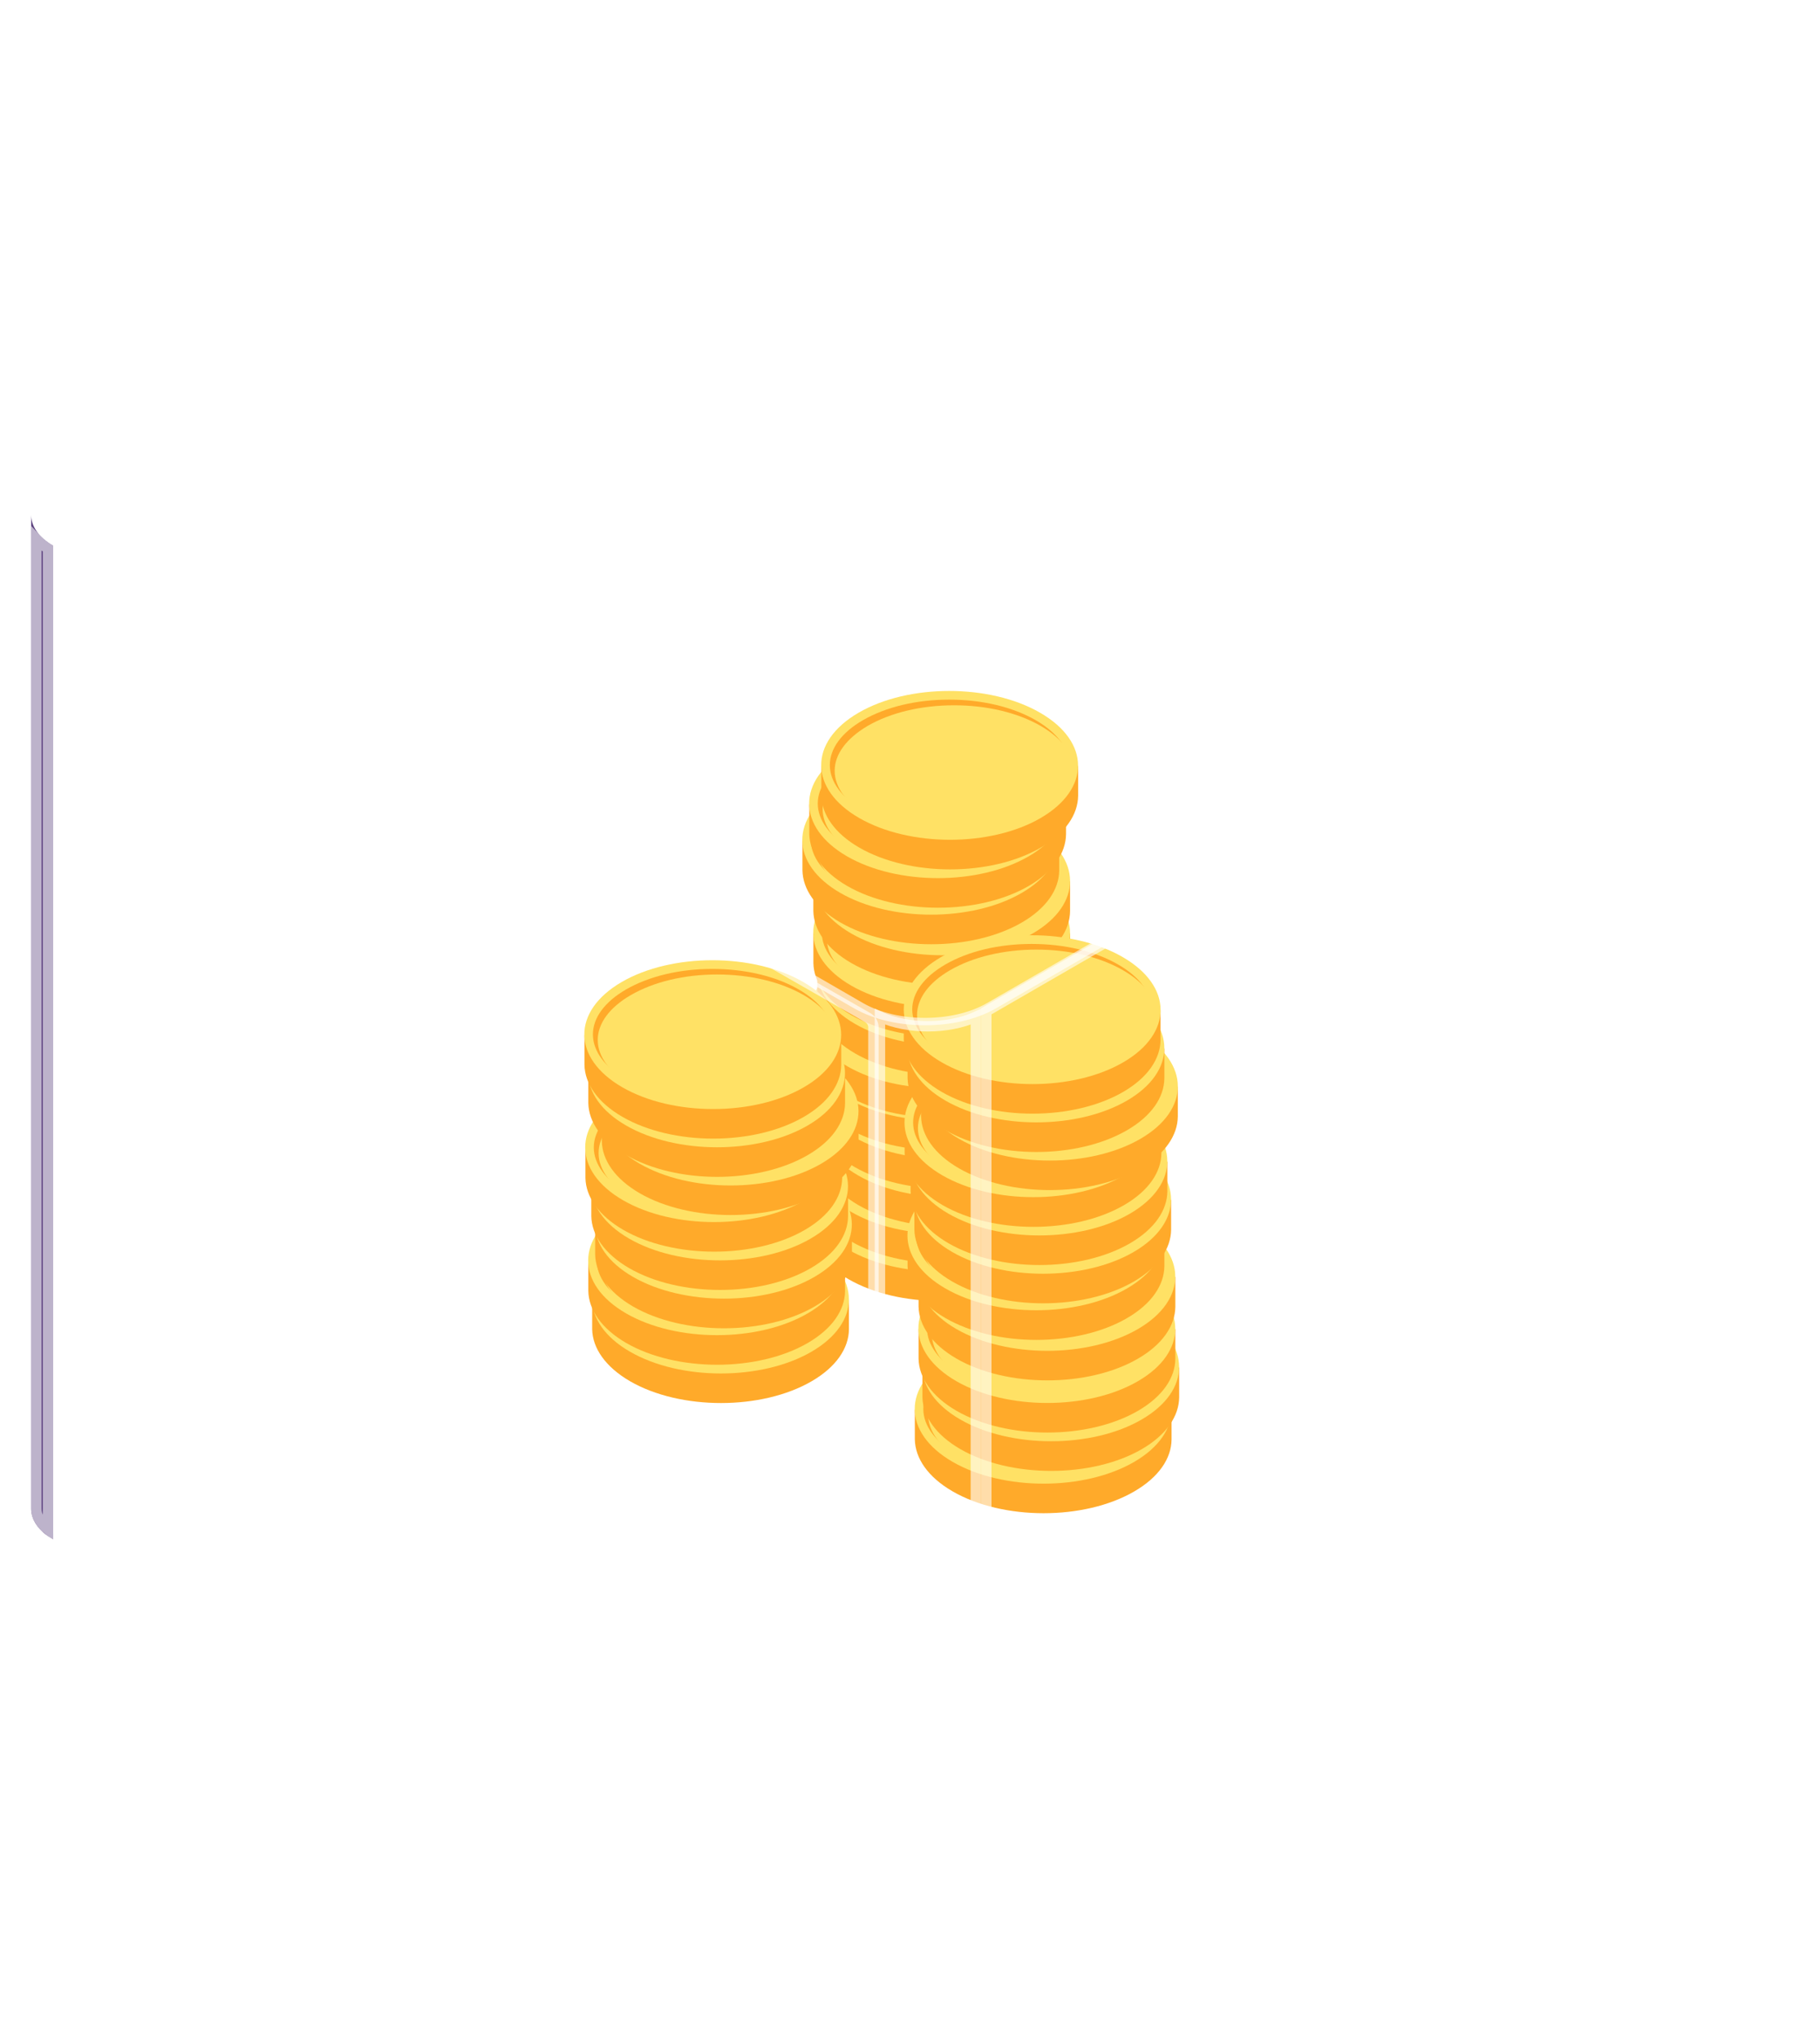 <svg width="84" height="94" viewBox="0 0 84 94" fill="none" xmlns="http://www.w3.org/2000/svg">
<path d="M48.995 55.104C48.718 54.584 48.222 54.092 47.508 53.68C46.653 53.207 45.715 52.901 44.746 52.776L44.4 52.586H42.263L41.93 52.768C40.946 52.89 39.994 53.199 39.127 53.68C38.414 54.094 37.918 54.588 37.652 55.113L37.411 55.248V56.608C37.428 57.476 38.015 58.344 39.159 59.008C41.481 60.348 45.234 60.348 47.541 59.008C48.679 58.346 49.251 57.483 49.262 56.615V55.248L48.995 55.104Z" fill="#FF9D08"/>
<path d="M47.508 52.792C45.185 51.452 41.434 51.452 39.126 52.792C36.818 54.132 36.83 56.306 39.154 57.648C41.478 58.989 45.229 58.988 47.536 57.648C49.843 56.307 49.832 54.132 47.508 52.792Z" fill="#FFDC4C"/>
<path d="M43.311 52.188C41.798 52.188 40.384 52.527 39.323 53.139C38.341 53.711 37.8 54.447 37.801 55.212C37.802 55.977 38.352 56.725 39.35 57.3C40.412 57.914 41.831 58.252 43.345 58.252C44.858 58.252 46.273 57.914 47.333 57.301C48.315 56.73 48.857 55.994 48.855 55.229C48.854 54.464 48.312 53.711 47.307 53.136C46.244 52.522 44.825 52.188 43.311 52.188Z" fill="#FF9D08"/>
<path d="M43.535 52.443C42.022 52.443 40.607 52.782 39.547 53.394C38.565 53.966 38.023 54.702 38.024 55.467C38.026 56.232 38.575 56.98 39.574 57.555C40.637 58.169 42.056 58.507 43.57 58.507C45.083 58.507 46.498 58.169 47.558 57.556C48.541 56.985 49.081 56.249 49.08 55.485C49.079 54.721 48.529 53.972 47.531 53.396C46.468 52.782 45.049 52.443 43.535 52.443Z" fill="#FFDC4C"/>
<path d="M46.452 53.559L46.028 53.317C45.981 53.293 45.929 53.28 45.877 53.28C45.824 53.28 45.772 53.293 45.725 53.317L45.386 53.513C44.953 53.328 44.483 53.242 44.011 53.26C43.606 53.271 43.21 53.38 42.856 53.577C42.513 53.775 42.344 53.977 42.346 54.181C42.349 54.385 42.454 54.604 42.659 54.84C42.676 54.865 42.73 54.928 42.819 55.028C42.963 55.179 43.088 55.349 43.19 55.532C43.243 55.653 43.204 55.746 43.069 55.822C42.768 55.998 42.418 55.97 42.017 55.738C41.793 55.611 41.591 55.448 41.42 55.254C41.345 55.166 41.28 55.071 41.225 54.969C41.208 54.937 41.182 54.912 41.15 54.895C41.085 54.862 41.013 54.845 40.94 54.845C40.867 54.845 40.795 54.862 40.73 54.895L40.247 55.174C40.179 55.213 40.155 55.272 40.19 55.325C40.41 55.622 40.685 55.872 41.001 56.061L40.605 56.292C40.587 56.299 40.571 56.311 40.56 56.326C40.549 56.342 40.543 56.361 40.543 56.38C40.543 56.399 40.549 56.418 40.56 56.433C40.571 56.449 40.587 56.461 40.605 56.468L41.03 56.709C41.077 56.733 41.129 56.745 41.182 56.745C41.234 56.745 41.286 56.733 41.334 56.709L41.749 56.468C42.165 56.641 42.615 56.719 43.065 56.696C43.482 56.681 43.889 56.566 44.252 56.361C44.498 56.218 44.649 56.072 44.703 55.922C44.729 55.849 44.74 55.77 44.734 55.691C44.728 55.613 44.705 55.537 44.667 55.468C44.561 55.275 44.428 55.099 44.271 54.944C44.117 54.776 44.008 54.652 43.946 54.573C43.889 54.505 43.856 54.42 43.855 54.331C43.855 54.251 43.913 54.179 44.023 54.115C44.173 54.032 44.345 54.001 44.514 54.026C44.713 54.052 44.904 54.119 45.076 54.222C45.268 54.329 45.434 54.478 45.559 54.658C45.609 54.729 45.652 54.803 45.69 54.881C45.707 54.914 45.735 54.942 45.768 54.959C45.833 54.993 45.905 55.01 45.978 55.01C46.051 55.01 46.123 54.993 46.188 54.959L46.671 54.678C46.739 54.638 46.763 54.579 46.728 54.526C46.662 54.426 46.588 54.333 46.507 54.246C46.389 54.126 46.26 54.017 46.121 53.922L46.441 53.736C46.46 53.73 46.476 53.719 46.488 53.703C46.5 53.687 46.506 53.668 46.506 53.649C46.506 53.629 46.5 53.61 46.488 53.594C46.476 53.579 46.46 53.567 46.441 53.561" fill="#FF9D08"/>
<path d="M49.132 53.371C48.856 52.85 48.36 52.358 47.646 51.946C46.79 51.474 45.853 51.167 44.883 51.042L44.538 50.852H42.4L42.068 51.035C41.084 51.157 40.132 51.466 39.264 51.946C38.551 52.361 38.056 52.855 37.79 53.379L37.548 53.515V54.874C37.565 55.743 38.153 56.611 39.297 57.274C41.618 58.614 45.372 58.614 47.679 57.274C48.817 56.613 49.389 55.749 49.399 54.881V53.518L49.132 53.371Z" fill="#FF9D08"/>
<path d="M47.646 51.054C45.324 49.714 41.573 49.714 39.265 51.054C36.956 52.394 36.969 54.568 39.292 55.909C41.616 57.251 45.367 57.249 47.674 55.909C49.981 54.569 49.97 52.394 47.646 51.054Z" fill="#FFDC4C"/>
<path d="M43.449 50.449C41.936 50.449 40.523 50.788 39.462 51.4C38.479 51.972 37.938 52.708 37.939 53.473C37.94 54.238 38.49 54.986 39.488 55.561C40.55 56.175 41.969 56.513 43.483 56.513C44.996 56.513 46.41 56.175 47.471 55.562C48.453 54.99 48.995 54.255 48.994 53.49C48.992 52.725 48.443 51.977 47.444 51.401C46.379 50.788 44.964 50.449 43.449 50.449Z" fill="#FF9D08"/>
<path d="M43.672 50.709C42.16 50.709 40.745 51.047 39.685 51.66C38.702 52.232 38.161 52.968 38.162 53.733C38.163 54.497 38.713 55.245 39.711 55.821C40.773 56.434 42.193 56.773 43.708 56.773C45.221 56.773 46.636 56.434 47.695 55.822C48.679 55.25 49.219 54.514 49.218 53.751C49.217 52.987 48.667 52.236 47.669 51.661C46.605 51.047 45.185 50.709 43.672 50.709Z" fill="#FFDC4C"/>
<path d="M46.59 51.826L46.165 51.584C46.118 51.561 46.066 51.549 46.014 51.549C45.961 51.549 45.91 51.561 45.863 51.584L45.524 51.781C45.09 51.596 44.62 51.51 44.149 51.529C43.745 51.538 43.349 51.644 42.995 51.838C42.653 52.036 42.483 52.238 42.486 52.442C42.49 52.647 42.594 52.865 42.799 53.101C42.816 53.126 42.871 53.189 42.959 53.289C43.104 53.441 43.228 53.61 43.33 53.793C43.383 53.914 43.344 54.007 43.209 54.084C42.908 54.259 42.557 54.231 42.158 53.999C41.933 53.873 41.731 53.709 41.561 53.516C41.485 53.428 41.42 53.332 41.365 53.23C41.348 53.199 41.322 53.173 41.29 53.157C41.225 53.124 41.153 53.107 41.08 53.107C41.007 53.107 40.936 53.124 40.871 53.157L40.387 53.436C40.32 53.474 40.295 53.534 40.33 53.587C40.549 53.883 40.825 54.133 41.14 54.323L40.745 54.553C40.727 54.56 40.711 54.572 40.7 54.588C40.689 54.603 40.683 54.622 40.683 54.641C40.683 54.66 40.689 54.679 40.7 54.695C40.711 54.71 40.727 54.722 40.745 54.729L41.17 54.97C41.217 54.994 41.269 55.007 41.322 55.007C41.375 55.007 41.427 54.994 41.474 54.97L41.889 54.729C42.305 54.902 42.755 54.98 43.205 54.957C43.622 54.942 44.029 54.827 44.392 54.622C44.639 54.48 44.789 54.334 44.843 54.184C44.87 54.11 44.88 54.031 44.874 53.953C44.868 53.874 44.846 53.798 44.808 53.729C44.702 53.536 44.568 53.36 44.411 53.205C44.257 53.037 44.148 52.914 44.086 52.834C44.029 52.766 43.997 52.681 43.996 52.592C43.996 52.513 44.054 52.44 44.164 52.376C44.313 52.293 44.485 52.262 44.654 52.288C44.853 52.314 45.044 52.38 45.216 52.483C45.409 52.59 45.574 52.739 45.7 52.92C45.748 52.99 45.792 53.065 45.83 53.142C45.847 53.175 45.874 53.203 45.907 53.221C45.972 53.254 46.044 53.272 46.118 53.272C46.191 53.272 46.263 53.254 46.328 53.221L46.811 52.94C46.879 52.9 46.903 52.841 46.868 52.788C46.802 52.689 46.728 52.596 46.647 52.509C46.529 52.389 46.4 52.28 46.261 52.185L46.582 51.999C46.6 51.993 46.617 51.981 46.628 51.966C46.64 51.95 46.646 51.931 46.646 51.911C46.646 51.892 46.64 51.873 46.628 51.857C46.617 51.841 46.6 51.83 46.582 51.824" fill="#FF9D08"/>
<path d="M49.448 51.685C49.171 51.164 48.676 50.673 47.962 50.261C47.106 49.788 46.169 49.481 45.199 49.357L44.854 49.167H42.716L42.383 49.349C41.4 49.471 40.448 49.78 39.581 50.261C38.867 50.675 38.373 51.169 38.107 51.694L37.865 51.829V53.189C37.881 54.057 38.469 54.925 39.613 55.589C41.934 56.929 45.687 56.929 47.994 55.589C49.133 54.928 49.705 54.063 49.715 53.196V51.825L49.448 51.685Z" fill="#FF9D08"/>
<path d="M47.962 49.368C45.64 48.028 41.888 48.028 39.581 49.368C37.274 50.709 37.285 52.883 39.608 54.224C41.93 55.565 45.682 55.564 47.989 54.224C50.296 52.884 50.285 50.71 47.962 49.368Z" fill="#FFDC4C"/>
<path d="M43.766 48.766C42.253 48.766 40.838 49.104 39.778 49.717C38.795 50.288 38.254 51.024 38.255 51.789C38.257 52.554 38.806 53.302 39.805 53.877C40.868 54.491 42.287 54.83 43.801 54.83C45.314 54.83 46.729 54.491 47.789 53.879C48.772 53.307 49.312 52.571 49.311 51.807C49.31 51.044 48.76 50.293 47.762 49.718C46.699 49.104 45.279 48.766 43.766 48.766Z" fill="#FF9D08"/>
<path d="M43.988 49.024C42.475 49.024 41.06 49.363 40 49.975C39.017 50.547 38.476 51.283 38.477 52.048C38.479 52.813 39.029 53.561 40.027 54.137C41.094 54.75 42.511 55.088 44.027 55.088C45.541 55.088 46.955 54.75 48.014 54.137C48.997 53.566 49.538 52.83 49.537 52.066C49.536 51.302 48.985 50.553 47.988 49.977C46.921 49.363 45.502 49.024 43.988 49.024Z" fill="#FFDC4C"/>
<path d="M46.907 50.134L46.481 49.892C46.434 49.868 46.382 49.855 46.329 49.855C46.277 49.855 46.225 49.868 46.178 49.892L45.839 50.088C45.405 49.903 44.936 49.817 44.464 49.836C44.059 49.846 43.663 49.955 43.309 50.152C42.967 50.35 42.797 50.552 42.8 50.756C42.804 50.961 42.907 51.179 43.112 51.415C43.129 51.44 43.183 51.503 43.273 51.603C43.417 51.755 43.541 51.924 43.642 52.107C43.696 52.225 43.655 52.322 43.522 52.397C43.22 52.572 42.87 52.544 42.469 52.313C42.244 52.187 42.043 52.023 41.873 51.829C41.797 51.742 41.731 51.646 41.676 51.544C41.659 51.513 41.633 51.487 41.602 51.471C41.536 51.438 41.465 51.421 41.392 51.421C41.319 51.421 41.247 51.438 41.182 51.471L40.699 51.75C40.631 51.788 40.607 51.847 40.642 51.901C40.861 52.197 41.137 52.447 41.453 52.637L41.061 52.864C41.043 52.87 41.028 52.882 41.017 52.898C41.005 52.913 41 52.932 41 52.951C41 52.971 41.005 52.989 41.017 53.005C41.028 53.021 41.043 53.033 41.061 53.039L41.487 53.281C41.533 53.305 41.585 53.317 41.638 53.317C41.69 53.317 41.742 53.305 41.789 53.281L42.205 53.039C42.621 53.212 43.071 53.289 43.522 53.266C43.938 53.251 44.345 53.136 44.708 52.931C44.95 52.789 45.103 52.643 45.158 52.493C45.185 52.419 45.196 52.34 45.191 52.262C45.185 52.184 45.162 52.107 45.124 52.038C45.017 51.846 44.883 51.669 44.726 51.514C44.573 51.346 44.463 51.223 44.403 51.143C44.345 51.075 44.313 50.99 44.311 50.901C44.311 50.822 44.369 50.749 44.48 50.685C44.627 50.604 44.797 50.573 44.963 50.597C45.171 50.627 45.371 50.699 45.551 50.807C45.731 50.916 45.888 51.059 46.012 51.229C46.061 51.3 46.104 51.374 46.142 51.451C46.16 51.484 46.187 51.512 46.22 51.53C46.285 51.563 46.357 51.581 46.43 51.581C46.503 51.581 46.575 51.563 46.639 51.53L47.123 51.248C47.192 51.208 47.215 51.149 47.18 51.096C47.114 50.996 47.04 50.903 46.958 50.817C46.842 50.696 46.713 50.588 46.574 50.493L46.894 50.307C46.912 50.3 46.928 50.288 46.939 50.273C46.95 50.257 46.956 50.238 46.956 50.219C46.956 50.2 46.95 50.181 46.939 50.166C46.928 50.15 46.912 50.138 46.894 50.132" fill="#FF9D08"/>
<path d="M49.27 49.92C48.993 49.398 48.498 48.908 47.784 48.496C46.927 48.026 45.99 47.721 45.021 47.597L44.676 47.408H42.538L42.206 47.591C41.221 47.711 40.269 48.021 39.402 48.502C38.689 48.916 38.194 49.411 37.928 49.935L37.686 50.07V51.429C37.703 52.299 38.29 53.166 39.435 53.83C41.756 55.17 45.509 55.17 47.815 53.83C48.953 53.168 49.526 52.303 49.537 51.437V50.064L49.27 49.92Z" fill="#FF9D08"/>
<path d="M47.784 47.604C45.461 46.262 41.709 46.262 39.402 47.604C37.095 48.945 37.106 51.118 39.43 52.459C41.754 53.8 45.505 53.799 47.811 52.459C50.116 51.119 50.107 48.945 47.784 47.605" fill="#FFDC4C"/>
<path d="M43.587 47C42.074 47 40.659 47.337 39.599 47.951C38.616 48.523 38.075 49.259 38.077 50.022C38.078 50.786 38.628 51.535 39.626 52.112C40.688 52.725 42.107 53.063 43.621 53.063C45.134 53.063 46.548 52.725 47.609 52.113C48.591 51.541 49.133 50.805 49.131 50.04C49.13 49.276 48.581 48.528 47.587 47.951C46.52 47.337 45.101 47 43.587 47Z" fill="#FF9D08"/>
<path d="M43.811 47.26C42.297 47.26 40.883 47.597 39.823 48.211C38.84 48.782 38.299 49.518 38.3 50.283C38.301 51.048 38.851 51.796 39.849 52.371C40.912 52.985 42.332 53.324 43.846 53.324C45.359 53.324 46.774 52.985 47.834 52.373C48.816 51.801 49.357 51.065 49.356 50.3C49.355 49.535 48.805 48.787 47.807 48.212C46.741 47.597 45.324 47.26 43.811 47.26Z" fill="#FFDC4C"/>
<path d="M46.728 48.372L46.302 48.13C46.255 48.107 46.204 48.095 46.151 48.095C46.099 48.095 46.047 48.107 46 48.13L45.662 48.327C45.228 48.142 44.758 48.056 44.287 48.075C43.881 48.086 43.485 48.194 43.13 48.39C42.788 48.59 42.618 48.791 42.621 48.995C42.625 49.197 42.729 49.419 42.934 49.654C42.95 49.678 43.006 49.741 43.094 49.843C43.239 49.994 43.363 50.163 43.465 50.347C43.518 50.468 43.479 50.559 43.344 50.637C43.044 50.811 42.693 50.782 42.293 50.551C42.068 50.425 41.866 50.261 41.696 50.068C41.62 49.98 41.555 49.884 41.5 49.782C41.482 49.752 41.456 49.727 41.425 49.71C41.36 49.676 41.288 49.659 41.215 49.659C41.142 49.659 41.071 49.676 41.006 49.71L40.522 49.988C40.456 50.028 40.431 50.087 40.467 50.14C40.686 50.436 40.961 50.686 41.276 50.876L40.887 51.101C40.869 51.107 40.854 51.119 40.843 51.135C40.831 51.151 40.826 51.169 40.826 51.188C40.826 51.208 40.831 51.226 40.843 51.242C40.854 51.258 40.869 51.27 40.887 51.276L41.313 51.518C41.36 51.541 41.412 51.554 41.464 51.554C41.517 51.554 41.569 51.541 41.616 51.518L42.031 51.276C42.447 51.449 42.897 51.527 43.348 51.504C43.764 51.489 44.171 51.375 44.534 51.17C44.776 51.027 44.931 50.88 44.985 50.73C45.012 50.656 45.023 50.578 45.017 50.499C45.011 50.421 44.988 50.345 44.95 50.277C44.843 50.083 44.71 49.906 44.552 49.751C44.399 49.584 44.29 49.461 44.229 49.38C44.171 49.313 44.139 49.227 44.138 49.138C44.138 49.059 44.196 48.986 44.306 48.922C44.455 48.839 44.628 48.808 44.797 48.834C44.995 48.86 45.187 48.926 45.358 49.029C45.551 49.136 45.716 49.285 45.842 49.465C45.89 49.536 45.933 49.611 45.971 49.688C45.989 49.721 46.017 49.748 46.05 49.765C46.115 49.799 46.187 49.816 46.26 49.816C46.333 49.816 46.405 49.799 46.47 49.765L46.954 49.484C47.021 49.444 47.045 49.386 47.01 49.333C46.945 49.234 46.871 49.14 46.789 49.054C46.671 48.933 46.542 48.825 46.404 48.729L46.724 48.544C46.742 48.538 46.758 48.526 46.77 48.51C46.781 48.494 46.787 48.475 46.787 48.456C46.787 48.436 46.781 48.417 46.77 48.401C46.758 48.385 46.742 48.373 46.724 48.367" fill="#FF9D08"/>
<path d="M48.995 48.155C48.718 47.633 48.222 47.141 47.508 46.729C46.652 46.257 45.715 45.951 44.746 45.825L44.4 45.637H42.263L41.93 45.818C40.946 45.939 39.994 46.249 39.127 46.729C38.414 47.144 37.918 47.639 37.652 48.163L37.411 48.299V49.657C37.428 50.527 38.015 51.395 39.159 52.058C41.481 53.398 45.234 53.398 47.541 52.058C48.679 51.396 49.251 50.532 49.262 49.666V48.299L48.995 48.155Z" fill="#FF9D08"/>
<path d="M47.508 45.838C45.185 44.497 41.434 44.497 39.126 45.838C36.818 47.179 36.83 49.352 39.154 50.692C41.478 52.032 45.229 52.032 47.536 50.692C49.843 49.352 49.832 47.178 47.508 45.838Z" fill="#FFDC4C"/>
<path d="M43.311 45.232C41.798 45.232 40.384 45.571 39.323 46.185C38.341 46.755 37.8 47.491 37.801 48.256C37.802 49.021 38.352 49.769 39.35 50.345C40.412 50.958 41.831 51.296 43.345 51.296C44.858 51.296 46.273 50.959 47.333 50.345C48.315 49.774 48.857 49.039 48.855 48.274C48.854 47.509 48.304 46.761 47.306 46.185C46.244 45.571 44.825 45.232 43.311 45.232Z" fill="#FF9D08"/>
<path d="M43.535 45.494C42.022 45.494 40.607 45.831 39.547 46.445C38.565 47.016 38.023 47.752 38.024 48.516C38.026 49.281 38.575 50.029 39.574 50.606C40.637 51.22 42.056 51.557 43.57 51.557C45.083 51.557 46.498 51.22 47.558 50.606C48.541 50.035 49.081 49.3 49.08 48.535C49.079 47.77 48.529 47.022 47.531 46.445C46.468 45.831 45.049 45.494 43.535 45.494Z" fill="#FFDC4C"/>
<path d="M46.452 46.607L46.028 46.365C45.981 46.341 45.929 46.329 45.877 46.329C45.824 46.329 45.772 46.341 45.725 46.365L45.386 46.562C44.953 46.376 44.483 46.289 44.011 46.308C43.606 46.32 43.21 46.429 42.856 46.625C42.513 46.824 42.344 47.025 42.346 47.229C42.349 47.433 42.454 47.652 42.659 47.889C42.676 47.913 42.73 47.976 42.819 48.077C42.963 48.228 43.088 48.397 43.19 48.58C43.243 48.701 43.204 48.794 43.069 48.87C42.768 49.045 42.418 49.017 42.017 48.785C41.793 48.659 41.591 48.496 41.42 48.302C41.345 48.215 41.279 48.119 41.225 48.017C41.207 47.986 41.181 47.961 41.15 47.944C41.085 47.911 41.013 47.894 40.94 47.894C40.867 47.894 40.795 47.911 40.73 47.944L40.247 48.222C40.179 48.261 40.155 48.321 40.19 48.373C40.41 48.669 40.685 48.92 41.001 49.111L40.605 49.34C40.587 49.347 40.571 49.358 40.56 49.374C40.549 49.39 40.543 49.408 40.543 49.428C40.543 49.447 40.549 49.466 40.56 49.481C40.571 49.497 40.587 49.509 40.605 49.515L41.03 49.757C41.077 49.781 41.129 49.793 41.182 49.793C41.234 49.793 41.286 49.781 41.334 49.757L41.749 49.515C42.166 49.688 42.615 49.766 43.065 49.742C43.482 49.729 43.889 49.614 44.252 49.409C44.498 49.266 44.649 49.119 44.703 48.969C44.729 48.895 44.74 48.816 44.734 48.738C44.728 48.66 44.705 48.584 44.667 48.515C44.561 48.322 44.428 48.145 44.271 47.99C44.117 47.824 44.008 47.699 43.946 47.619C43.888 47.552 43.856 47.466 43.855 47.378C43.855 47.298 43.913 47.225 44.023 47.161C44.173 47.078 44.345 47.047 44.514 47.072C44.713 47.099 44.904 47.166 45.076 47.268C45.268 47.374 45.434 47.523 45.559 47.704C45.609 47.775 45.653 47.849 45.69 47.928C45.708 47.961 45.735 47.987 45.768 48.005C45.833 48.038 45.905 48.056 45.978 48.056C46.051 48.056 46.123 48.038 46.188 48.005L46.671 47.723C46.739 47.683 46.763 47.624 46.728 47.572C46.663 47.473 46.589 47.379 46.507 47.293C46.394 47.173 46.27 47.064 46.137 46.968L46.457 46.782C46.476 46.776 46.492 46.764 46.504 46.749C46.515 46.733 46.522 46.714 46.522 46.694C46.522 46.675 46.515 46.656 46.504 46.64C46.492 46.624 46.476 46.612 46.457 46.607" fill="#FF9D08"/>
<path d="M48.953 46.648C48.677 46.127 48.182 45.636 47.467 45.224C46.611 44.751 45.674 44.444 44.705 44.32L44.359 44.13H42.221L41.889 44.312C40.905 44.434 39.954 44.743 39.087 45.224C38.372 45.638 37.878 46.132 37.612 46.658L37.371 46.792V48.151C37.386 49.02 37.975 49.888 39.118 50.551C41.439 51.892 45.193 51.892 47.5 50.551C48.638 49.891 49.211 49.026 49.22 48.159V46.792L48.953 46.648Z" fill="#FF9D08"/>
<path d="M47.466 44.335C45.145 42.995 41.392 42.995 39.086 44.335C36.779 45.675 36.79 47.849 39.112 49.191C41.435 50.532 45.187 50.531 47.494 49.191C49.801 47.85 49.79 45.676 47.466 44.335Z" fill="#FFDC4C"/>
<path d="M43.272 43.73C41.759 43.73 40.344 44.068 39.284 44.681C38.301 45.252 37.761 45.988 37.761 46.753C37.761 47.518 38.313 48.266 39.31 48.841C40.374 49.455 41.792 49.793 43.307 49.793C44.82 49.793 46.235 49.455 47.294 48.842C48.278 48.271 48.818 47.535 48.817 46.771C48.816 46.007 48.266 45.258 47.268 44.682C46.205 44.065 44.785 43.73 43.272 43.73Z" fill="#FF9D08"/>
<path d="M43.494 43.987C41.981 43.987 40.566 44.326 39.506 44.938C38.522 45.51 37.982 46.246 37.983 47.011C37.985 47.776 38.534 48.524 39.533 49.1C40.595 49.713 42.014 50.051 43.528 50.051C45.042 50.051 46.456 49.713 47.516 49.1C48.498 48.529 49.039 47.793 49.038 47.029C49.037 46.265 48.488 45.516 47.49 44.938C46.427 44.326 45.008 43.987 43.494 43.987Z" fill="#FFDC4C"/>
<path d="M46.412 45.102L45.987 44.86C45.94 44.836 45.888 44.824 45.835 44.824C45.783 44.824 45.731 44.836 45.684 44.86L45.345 45.056C44.912 44.871 44.442 44.785 43.971 44.803C43.566 44.815 43.169 44.923 42.815 45.12C42.473 45.318 42.302 45.52 42.306 45.724C42.31 45.928 42.412 46.147 42.618 46.384C42.635 46.408 42.689 46.471 42.779 46.571C42.923 46.723 43.047 46.892 43.148 47.075C43.202 47.193 43.161 47.289 43.028 47.365C42.726 47.541 42.375 47.513 41.975 47.281C41.75 47.155 41.549 46.991 41.379 46.797C41.303 46.71 41.237 46.614 41.183 46.512C41.165 46.481 41.139 46.455 41.107 46.438C41.042 46.405 40.971 46.388 40.898 46.388C40.825 46.388 40.753 46.405 40.688 46.438L40.205 46.717C40.137 46.756 40.113 46.815 40.148 46.868C40.367 47.164 40.643 47.415 40.959 47.604L40.578 47.827C40.56 47.833 40.544 47.845 40.533 47.861C40.522 47.876 40.516 47.895 40.516 47.914C40.516 47.934 40.522 47.952 40.533 47.968C40.544 47.984 40.56 47.995 40.578 48.002L41.003 48.244C41.05 48.267 41.102 48.28 41.154 48.28C41.207 48.28 41.259 48.267 41.306 48.244L41.721 48.002C42.138 48.175 42.588 48.252 43.038 48.229C43.455 48.214 43.862 48.099 44.225 47.894C44.467 47.752 44.62 47.606 44.675 47.456C44.702 47.382 44.713 47.303 44.707 47.225C44.701 47.147 44.679 47.07 44.641 47.001C44.533 46.809 44.4 46.632 44.243 46.477C44.09 46.309 43.98 46.186 43.919 46.106C43.862 46.038 43.829 45.953 43.828 45.864C43.828 45.785 43.886 45.712 43.997 45.648C44.146 45.565 44.318 45.534 44.486 45.56C44.694 45.59 44.894 45.662 45.074 45.77C45.254 45.879 45.411 46.022 45.535 46.192C45.584 46.263 45.627 46.337 45.664 46.414C45.682 46.447 45.71 46.475 45.743 46.493C45.808 46.526 45.88 46.543 45.953 46.543C46.025 46.543 46.097 46.526 46.162 46.493L46.645 46.211C46.714 46.171 46.737 46.112 46.702 46.059C46.637 45.96 46.563 45.866 46.481 45.78C46.364 45.659 46.236 45.551 46.097 45.456L46.417 45.27C46.435 45.263 46.451 45.251 46.462 45.236C46.473 45.22 46.479 45.201 46.479 45.182C46.479 45.163 46.473 45.144 46.462 45.129C46.451 45.113 46.435 45.101 46.417 45.094" fill="#FF9D08"/>
<path d="M49.303 44.697C49.026 44.176 48.531 43.684 47.817 43.272C46.96 42.798 46.021 42.49 45.049 42.364L44.704 42.175H42.571L42.239 42.357C41.255 42.479 40.303 42.788 39.436 43.268C38.722 43.683 38.228 44.177 37.962 44.702L37.72 44.837V46.196C37.737 47.065 38.324 47.933 39.469 48.596C41.79 49.937 45.544 49.937 47.85 48.596C48.989 47.935 49.562 47.071 49.571 46.204V44.837L49.303 44.697Z" fill="#FF9D08"/>
<path d="M47.817 42.376C45.495 41.036 41.743 41.036 39.436 42.376C37.129 43.716 37.14 45.89 39.463 47.232C41.785 48.573 45.538 48.572 47.844 47.232C50.151 45.892 50.14 43.716 47.817 42.376Z" fill="#FFDC4C"/>
<path d="M43.621 41.773C42.108 41.773 40.693 42.111 39.633 42.724C38.651 43.295 38.109 44.031 38.11 44.796C38.112 45.561 38.661 46.309 39.66 46.884C40.725 47.498 42.149 47.839 43.66 47.839C45.172 47.839 46.587 47.5 47.647 46.888C48.631 46.316 49.171 45.58 49.17 44.815C49.169 44.05 48.619 43.302 47.621 42.727C46.554 42.111 45.134 41.773 43.621 41.773Z" fill="#FF9D08"/>
<path d="M43.84 42.038C42.328 42.038 40.913 42.376 39.853 42.989C38.869 43.561 38.329 44.297 38.33 45.062C38.331 45.827 38.881 46.575 39.878 47.15C40.941 47.764 42.36 48.102 43.874 48.102C45.389 48.102 46.802 47.764 47.862 47.151C48.845 46.579 49.385 45.843 49.385 45.08C49.385 44.316 48.833 43.566 47.836 42.99C46.776 42.37 45.357 42.038 43.84 42.038Z" fill="#FFDC4C"/>
<path d="M46.761 43.147L46.336 42.905C46.289 42.882 46.237 42.869 46.184 42.869C46.132 42.869 46.08 42.882 46.033 42.905L45.694 43.102C45.262 42.916 44.794 42.828 44.324 42.845C43.919 42.856 43.523 42.964 43.169 43.16C42.827 43.359 42.657 43.561 42.66 43.764C42.664 43.967 42.766 44.187 42.972 44.423C42.989 44.448 43.043 44.511 43.133 44.611C43.277 44.763 43.401 44.932 43.502 45.115C43.556 45.233 43.515 45.33 43.382 45.405C43.081 45.579 42.73 45.551 42.329 45.32C42.104 45.194 41.902 45.031 41.733 44.836C41.657 44.749 41.591 44.653 41.536 44.551C41.519 44.519 41.493 44.494 41.461 44.477C41.396 44.444 41.325 44.427 41.252 44.427C41.179 44.427 41.107 44.444 41.042 44.477L40.559 44.755C40.491 44.795 40.467 44.854 40.502 44.907C40.721 45.204 40.997 45.454 41.313 45.643L40.916 45.874C40.898 45.881 40.883 45.893 40.872 45.908C40.861 45.924 40.855 45.943 40.855 45.962C40.855 45.981 40.861 46 40.872 46.015C40.883 46.031 40.898 46.043 40.916 46.049L41.342 46.291C41.389 46.315 41.44 46.327 41.493 46.327C41.545 46.327 41.597 46.315 41.644 46.291L42.059 46.049C42.476 46.223 42.926 46.301 43.377 46.278C43.793 46.263 44.2 46.148 44.563 45.943C44.805 45.8 44.955 45.654 45.013 45.504C45.04 45.431 45.051 45.352 45.045 45.274C45.04 45.195 45.017 45.119 44.979 45.05C44.872 44.857 44.738 44.681 44.581 44.526C44.428 44.358 44.318 44.234 44.258 44.155C44.2 44.087 44.168 44.002 44.166 43.913C44.166 43.833 44.224 43.761 44.335 43.697C44.484 43.614 44.656 43.583 44.824 43.608C45.023 43.634 45.215 43.701 45.386 43.804C45.579 43.911 45.744 44.06 45.87 44.24C45.918 44.311 45.961 44.386 45.999 44.463C46.017 44.496 46.044 44.524 46.078 44.541C46.142 44.575 46.214 44.592 46.287 44.592C46.36 44.592 46.432 44.575 46.497 44.541L46.98 44.26C47.049 44.221 47.072 44.162 47.037 44.109C46.972 44.009 46.898 43.916 46.816 43.83C46.699 43.709 46.57 43.601 46.432 43.506L46.752 43.32C46.77 43.313 46.785 43.301 46.797 43.286C46.808 43.27 46.813 43.251 46.813 43.232C46.813 43.213 46.808 43.194 46.797 43.178C46.785 43.163 46.77 43.151 46.752 43.144" fill="#FF9D08"/>
<path d="M49.386 43.902V43.964C49.387 43.943 49.387 43.923 49.386 43.902Z" fill="#FF9D08"/>
<path d="M49.124 42.927C48.848 42.404 48.353 41.914 47.639 41.501C46.782 41.029 45.845 40.723 44.876 40.597L44.531 40.408H42.39L42.06 40.587C41.076 40.707 40.124 41.016 39.257 41.497C38.544 41.913 38.049 42.407 37.783 42.931L37.541 43.067V44.425C37.558 45.295 38.145 46.163 39.29 46.826C41.611 48.166 45.364 48.166 47.67 46.826C48.808 46.164 49.381 45.3 49.391 44.434V43.07L49.124 42.927Z" fill="#FF9D08"/>
<path d="M47.639 40.611C45.316 39.269 41.564 39.269 39.257 40.611C36.95 41.952 36.961 44.125 39.285 45.465C41.609 46.805 45.36 46.806 47.666 45.465C49.971 44.123 49.962 41.951 47.639 40.611Z" fill="#FFDC4C"/>
<path d="M43.442 40.006C41.929 40.006 40.514 40.343 39.454 40.957C38.471 41.529 37.93 42.263 37.932 43.028C37.933 43.793 38.483 44.541 39.481 45.117C40.543 45.731 41.962 46.069 43.476 46.069C44.99 46.069 46.404 45.731 47.464 45.117C48.446 44.547 48.987 43.811 48.986 43.046C48.985 42.281 48.435 41.533 47.437 40.957C46.379 40.345 44.956 40.006 43.442 40.006Z" fill="#FF9D08"/>
<path d="M43.666 40.267C42.151 40.267 40.737 40.604 39.678 41.218C38.699 41.789 38.161 42.522 38.161 43.289C38.161 44.056 38.712 44.802 39.71 45.378C40.773 45.992 42.192 46.329 43.707 46.329C45.22 46.329 46.635 45.992 47.694 45.38C48.677 44.808 49.218 44.072 49.217 43.307C49.216 42.542 48.666 41.794 47.668 41.218C46.597 40.605 45.178 40.267 43.666 40.267Z" fill="#FFDC4C"/>
<path d="M46.583 41.379L46.157 41.137C46.111 41.114 46.059 41.101 46.006 41.101C45.954 41.101 45.902 41.114 45.855 41.137L45.517 41.334C45.083 41.148 44.613 41.062 44.142 41.082C43.736 41.093 43.34 41.201 42.985 41.397C42.643 41.597 42.473 41.798 42.476 42.002C42.48 42.205 42.584 42.426 42.788 42.661C42.805 42.685 42.861 42.748 42.949 42.85C43.093 43.001 43.218 43.171 43.32 43.354C43.373 43.474 43.334 43.566 43.199 43.642C42.898 43.817 42.547 43.789 42.148 43.558C41.923 43.432 41.721 43.268 41.551 43.075C41.475 42.987 41.41 42.891 41.355 42.789C41.337 42.759 41.311 42.734 41.28 42.717C41.215 42.684 41.143 42.666 41.07 42.666C40.997 42.666 40.925 42.684 40.861 42.717L40.377 42.995C40.311 43.035 40.285 43.094 40.322 43.146C40.541 43.442 40.816 43.693 41.131 43.883L40.735 44.114C40.717 44.12 40.701 44.132 40.69 44.148C40.679 44.163 40.673 44.182 40.673 44.201C40.673 44.221 40.679 44.239 40.69 44.255C40.701 44.271 40.717 44.283 40.735 44.289L41.16 44.531C41.207 44.554 41.259 44.567 41.312 44.567C41.365 44.567 41.417 44.554 41.464 44.531L41.878 44.289C42.295 44.462 42.745 44.539 43.195 44.516C43.612 44.502 44.019 44.388 44.382 44.183C44.624 44.04 44.778 43.893 44.833 43.743C44.86 43.669 44.87 43.59 44.864 43.512C44.858 43.434 44.836 43.357 44.798 43.288C44.694 43.096 44.563 42.919 44.409 42.763C44.255 42.596 44.146 42.473 44.085 42.392C44.027 42.325 43.995 42.239 43.994 42.15C43.994 42.07 44.052 41.998 44.162 41.934C44.312 41.851 44.484 41.82 44.653 41.846C44.851 41.872 45.042 41.938 45.215 42.04C45.407 42.147 45.572 42.296 45.698 42.476C45.746 42.548 45.789 42.623 45.827 42.7C45.846 42.733 45.873 42.76 45.906 42.777C45.971 42.811 46.043 42.828 46.116 42.828C46.189 42.828 46.261 42.811 46.326 42.777L46.81 42.496C46.877 42.456 46.902 42.397 46.865 42.345C46.8 42.245 46.727 42.152 46.645 42.066C46.528 41.945 46.399 41.836 46.26 41.74L46.584 41.554C46.602 41.548 46.617 41.536 46.629 41.52C46.64 41.505 46.645 41.486 46.645 41.467C46.645 41.447 46.64 41.429 46.629 41.413C46.617 41.398 46.602 41.386 46.584 41.379" fill="#FF9D08"/>
<path d="M49.386 41.496V41.556C49.387 41.536 49.387 41.516 49.386 41.496Z" fill="#FF9D08"/>
<path d="M49.124 40.522C48.848 39.999 48.353 39.508 47.639 39.096C46.783 38.623 45.846 38.317 44.876 38.192L44.531 38.002H42.39L42.058 38.184C41.074 38.306 40.122 38.615 39.255 39.096C38.542 39.51 38.046 40.004 37.78 40.53L37.539 40.664V42.024C37.556 42.892 38.143 43.76 39.287 44.423C41.609 45.765 45.362 45.765 47.668 44.423C48.806 43.763 49.379 42.898 49.388 42.031V40.664L49.124 40.522Z" fill="#FF9D08"/>
<path d="M47.639 38.204C45.316 36.864 41.564 36.864 39.257 38.204C36.95 39.544 36.961 41.718 39.285 43.06C41.609 44.401 45.36 44.4 47.666 43.06C49.971 41.72 49.962 39.546 47.639 38.204Z" fill="#FFDC4C"/>
<path d="M43.442 37.6C41.929 37.6 40.514 37.938 39.454 38.551C38.471 39.122 37.93 39.858 37.932 40.623C37.933 41.388 38.483 42.136 39.481 42.712C40.543 43.325 41.962 43.663 43.476 43.663C44.99 43.663 46.404 43.325 47.464 42.712C48.446 42.141 48.987 41.405 48.986 40.641C48.985 39.877 48.435 39.128 47.437 38.552C46.379 37.938 44.956 37.6 43.442 37.6Z" fill="#FF9D08"/>
<path d="M43.666 37.858C42.151 37.858 40.737 38.197 39.678 38.811C38.699 39.379 38.161 40.117 38.161 40.882C38.161 41.647 38.712 42.395 39.71 42.971C40.773 43.584 42.192 43.922 43.707 43.922C45.22 43.922 46.635 43.585 47.694 42.971C48.677 42.4 49.218 41.665 49.217 40.9C49.216 40.135 48.666 39.387 47.668 38.811C46.597 38.197 45.178 37.858 43.666 37.858Z" fill="#FFDC4C"/>
<path d="M46.583 38.973L46.157 38.731C46.111 38.707 46.059 38.695 46.006 38.695C45.954 38.695 45.902 38.707 45.855 38.731L45.517 38.927C45.083 38.742 44.613 38.656 44.142 38.674C43.736 38.686 43.34 38.795 42.985 38.991C42.643 39.189 42.473 39.391 42.476 39.595C42.48 39.799 42.584 40.018 42.788 40.255C42.805 40.279 42.861 40.342 42.949 40.442C43.093 40.594 43.218 40.763 43.32 40.946C43.373 41.067 43.334 41.16 43.199 41.236C42.898 41.411 42.547 41.383 42.148 41.152C41.923 41.025 41.721 40.862 41.551 40.668C41.475 40.581 41.41 40.485 41.355 40.383C41.337 40.352 41.311 40.327 41.28 40.309C41.215 40.276 41.143 40.259 41.07 40.259C40.998 40.259 40.926 40.276 40.861 40.309L40.377 40.589C40.311 40.627 40.285 40.686 40.322 40.739C40.541 41.036 40.816 41.286 41.131 41.475L40.735 41.706C40.717 41.713 40.701 41.725 40.69 41.74C40.679 41.756 40.673 41.775 40.673 41.794C40.673 41.813 40.679 41.832 40.69 41.847C40.701 41.863 40.717 41.875 40.735 41.882L41.16 42.123C41.207 42.147 41.259 42.159 41.312 42.159C41.365 42.159 41.417 42.147 41.464 42.123L41.878 41.882C42.295 42.054 42.745 42.132 43.195 42.109C43.612 42.094 44.019 41.979 44.382 41.774C44.629 41.631 44.779 41.485 44.833 41.335C44.86 41.261 44.87 41.183 44.864 41.104C44.858 41.026 44.836 40.95 44.798 40.881C44.691 40.688 44.557 40.511 44.4 40.356C44.247 40.19 44.138 40.065 44.076 39.986C44.018 39.918 43.986 39.833 43.986 39.744C43.986 39.663 44.044 39.59 44.154 39.526C44.303 39.444 44.475 39.413 44.644 39.438C44.843 39.464 45.034 39.531 45.206 39.634C45.398 39.74 45.564 39.89 45.69 40.07C45.738 40.141 45.781 40.215 45.819 40.292C45.837 40.326 45.864 40.353 45.897 40.371C45.962 40.404 46.035 40.422 46.108 40.422C46.181 40.422 46.253 40.404 46.318 40.371L46.801 40.089C46.869 40.05 46.893 39.99 46.857 39.937C46.791 39.838 46.718 39.745 46.637 39.658C46.519 39.538 46.39 39.429 46.252 39.334L46.572 39.148C46.59 39.142 46.605 39.13 46.617 39.114C46.627 39.098 46.633 39.08 46.633 39.06C46.633 39.041 46.627 39.023 46.617 39.007C46.605 38.991 46.59 38.979 46.572 38.973" fill="#FF9D08"/>
<path d="M48.62 38.654C48.343 38.133 47.848 37.641 47.134 37.229C46.278 36.757 45.341 36.45 44.371 36.325L44.026 36.136H41.888L41.556 36.318C40.571 36.44 39.62 36.749 38.752 37.229C38.039 37.644 37.544 38.138 37.278 38.664L37.036 38.798V40.153C37.053 41.021 37.64 41.889 38.785 42.553C41.106 43.894 44.859 43.893 47.166 42.553C48.303 41.892 48.876 41.028 48.887 40.16V38.793L48.62 38.654Z" fill="#FF9D08"/>
<path d="M47.134 36.332C44.811 34.992 41.059 34.992 38.752 36.332C36.445 37.672 36.456 39.846 38.78 41.188C41.103 42.529 44.855 42.528 47.161 41.188C49.468 39.848 49.457 37.674 47.134 36.332Z" fill="#FFDC4C"/>
<path d="M42.937 35.728C41.424 35.728 40.01 36.067 38.949 36.679C37.966 37.251 37.425 37.987 37.426 38.752C37.428 39.517 37.977 40.265 38.975 40.841C40.038 41.454 41.456 41.792 42.971 41.792C44.483 41.792 45.897 41.454 46.958 40.841C47.941 40.27 48.482 39.534 48.481 38.77C48.48 38.006 47.93 37.257 46.932 36.681C45.87 36.067 44.451 35.728 42.937 35.728Z" fill="#FF9D08"/>
<path d="M43.16 35.988C41.647 35.988 40.232 36.327 39.172 36.939C38.19 37.511 37.649 38.247 37.65 39.012C37.651 39.777 38.201 40.525 39.199 41.101C40.261 41.714 41.681 42.052 43.195 42.052C44.708 42.052 46.123 41.715 47.183 41.101C48.167 40.53 48.707 39.795 48.706 39.03C48.705 38.265 48.155 37.517 47.157 36.941C46.093 36.327 44.673 35.988 43.16 35.988Z" fill="#FFDC4C"/>
<path d="M46.077 37.102L45.652 36.86C45.605 36.836 45.553 36.824 45.501 36.824C45.448 36.824 45.397 36.836 45.35 36.86L45.011 37.056C44.577 36.871 44.108 36.785 43.636 36.803C43.231 36.815 42.835 36.924 42.48 37.12C42.138 37.318 41.968 37.52 41.971 37.724C41.975 37.928 42.079 38.147 42.284 38.384C42.301 38.408 42.355 38.471 42.444 38.571C42.588 38.722 42.713 38.892 42.815 39.075C42.868 39.196 42.829 39.289 42.694 39.365C42.393 39.541 42.043 39.513 41.642 39.281C41.418 39.154 41.216 38.991 41.045 38.797C40.97 38.709 40.904 38.614 40.85 38.512C40.832 38.481 40.806 38.455 40.775 38.438C40.71 38.405 40.638 38.388 40.565 38.388C40.492 38.388 40.42 38.405 40.355 38.438L39.872 38.717C39.804 38.756 39.78 38.815 39.815 38.868C40.034 39.164 40.309 39.415 40.625 39.604L40.23 39.835C40.212 39.842 40.196 39.853 40.185 39.869C40.174 39.885 40.168 39.904 40.168 39.923C40.168 39.942 40.174 39.961 40.185 39.976C40.196 39.992 40.212 40.004 40.23 40.01L40.655 40.252C40.702 40.276 40.754 40.288 40.807 40.288C40.859 40.288 40.911 40.276 40.959 40.252L41.374 40.01C41.791 40.183 42.24 40.261 42.69 40.238C43.107 40.223 43.514 40.108 43.877 39.903C44.123 39.76 44.274 39.614 44.328 39.464C44.354 39.39 44.365 39.312 44.359 39.233C44.353 39.155 44.33 39.079 44.292 39.01C44.186 38.817 44.052 38.64 43.895 38.485C43.742 38.319 43.633 38.194 43.571 38.114C43.513 38.047 43.481 37.961 43.48 37.873C43.48 37.793 43.538 37.72 43.648 37.656C43.798 37.574 43.97 37.543 44.139 37.568C44.338 37.594 44.529 37.661 44.701 37.764C44.893 37.87 45.059 38.02 45.184 38.2C45.233 38.271 45.277 38.345 45.314 38.422C45.332 38.456 45.359 38.483 45.392 38.501C45.457 38.535 45.529 38.552 45.602 38.552C45.676 38.552 45.748 38.535 45.813 38.501L46.296 38.219C46.364 38.18 46.388 38.12 46.353 38.067C46.286 37.969 46.213 37.875 46.132 37.788C46.014 37.668 45.885 37.559 45.746 37.464L46.066 37.278C46.085 37.272 46.101 37.261 46.113 37.245C46.125 37.229 46.131 37.21 46.131 37.191C46.131 37.171 46.125 37.152 46.113 37.136C46.101 37.12 46.085 37.109 46.066 37.103" fill="#FF9D08"/>
<path d="M48.935 36.962C48.659 36.44 48.163 35.948 47.449 35.536C46.593 35.065 45.656 34.76 44.687 34.636L44.341 34.446H42.203L41.871 34.629C40.887 34.75 39.936 35.059 39.069 35.54C38.354 35.954 37.86 36.449 37.594 36.974L37.352 37.11V38.468C37.368 39.338 37.951 40.204 39.1 40.868C41.421 42.209 45.175 42.209 47.482 40.868C48.62 40.207 49.193 39.343 49.202 38.475V37.11L48.935 36.962Z" fill="#FF9D08"/>
<path d="M47.449 34.649C45.128 33.307 41.375 33.307 39.069 34.649C36.762 35.99 36.773 38.161 39.095 39.503C41.418 40.844 45.17 40.843 47.477 39.503C49.784 38.163 49.773 35.989 47.449 34.649Z" fill="#FFDC4C"/>
<path d="M43.254 34.044C41.741 34.044 40.326 34.382 39.266 34.995C38.283 35.567 37.742 36.303 37.743 37.067C37.744 37.832 38.294 38.58 39.292 39.157C40.355 39.77 41.775 40.108 43.289 40.108C44.802 40.108 46.217 39.77 47.276 39.157C48.259 38.585 48.795 37.849 48.795 37.083C48.795 36.317 48.244 35.57 47.246 34.994C46.186 34.382 44.767 34.044 43.254 34.044Z" fill="#FF9D08"/>
<path d="M43.478 34.304C41.965 34.304 40.55 34.642 39.49 35.256C38.507 35.826 37.967 36.562 37.968 37.327C37.969 38.092 38.519 38.84 39.516 39.417C40.579 40.029 41.998 40.368 43.512 40.368C45.026 40.368 46.44 40.03 47.5 39.417C48.482 38.845 49.023 38.11 49.023 37.345C49.023 36.58 48.47 35.832 47.473 35.256C46.409 34.642 44.99 34.304 43.478 34.304Z" fill="#FFDC4C"/>
<path d="M46.394 35.418L45.969 35.176C45.922 35.153 45.87 35.14 45.817 35.14C45.764 35.14 45.713 35.153 45.666 35.176L45.327 35.372C44.893 35.187 44.423 35.101 43.952 35.12C43.547 35.132 43.151 35.24 42.797 35.436C42.455 35.635 42.284 35.836 42.288 36.041C42.292 36.245 42.394 36.463 42.6 36.7C42.617 36.724 42.671 36.787 42.761 36.888C42.904 37.04 43.028 37.209 43.13 37.392C43.184 37.508 43.143 37.605 43.009 37.681C42.708 37.857 42.357 37.829 41.957 37.597C41.732 37.471 41.531 37.307 41.361 37.114C41.285 37.026 41.219 36.931 41.164 36.828C41.147 36.797 41.121 36.771 41.089 36.755C41.024 36.722 40.952 36.705 40.88 36.705C40.807 36.705 40.735 36.722 40.67 36.755L40.187 37.034C40.119 37.072 40.095 37.132 40.13 37.185C40.349 37.481 40.625 37.731 40.941 37.922L40.544 38.152C40.526 38.158 40.511 38.17 40.499 38.186C40.489 38.201 40.483 38.22 40.483 38.239C40.483 38.258 40.489 38.277 40.499 38.293C40.511 38.309 40.526 38.32 40.544 38.327L40.97 38.569C41.016 38.593 41.068 38.605 41.121 38.605C41.173 38.605 41.225 38.593 41.272 38.569L41.687 38.327C42.104 38.499 42.554 38.577 43.005 38.554C43.421 38.539 43.828 38.424 44.191 38.219C44.433 38.077 44.586 37.931 44.641 37.781C44.668 37.707 44.679 37.628 44.673 37.55C44.668 37.471 44.645 37.395 44.607 37.326C44.5 37.134 44.366 36.957 44.209 36.802C44.056 36.635 43.946 36.511 43.886 36.431C43.828 36.363 43.795 36.278 43.794 36.189C43.794 36.108 43.852 36.037 43.963 35.972C44.112 35.889 44.284 35.859 44.452 35.883C44.66 35.914 44.86 35.985 45.04 36.094C45.22 36.202 45.377 36.346 45.501 36.515C45.55 36.586 45.593 36.66 45.63 36.738C45.649 36.771 45.676 36.798 45.709 36.816C45.774 36.85 45.846 36.867 45.919 36.867C45.992 36.867 46.063 36.85 46.128 36.816L46.612 36.535C46.681 36.495 46.704 36.436 46.669 36.383C46.603 36.283 46.529 36.19 46.447 36.103C46.331 35.983 46.202 35.874 46.063 35.779L46.383 35.593C46.401 35.587 46.417 35.575 46.428 35.559C46.439 35.544 46.445 35.525 46.445 35.506C46.445 35.487 46.439 35.468 46.428 35.452C46.417 35.437 46.401 35.425 46.383 35.418" fill="#FF9D08"/>
<path d="M49.493 35.196C49.216 34.674 48.721 34.183 48.006 33.77C47.15 33.299 46.213 32.992 45.244 32.866L44.898 32.678H42.761L42.428 32.86C41.444 32.981 40.492 33.29 39.625 33.77C38.912 34.186 38.416 34.68 38.15 35.205L37.909 35.34V36.698C37.926 37.568 38.513 38.436 39.657 39.099C41.979 40.44 45.732 40.44 48.039 39.099C49.177 38.437 49.749 37.573 49.76 36.707V35.34L49.493 35.196Z" fill="#FF9D08"/>
<path d="M48.006 32.879C45.684 31.538 41.933 31.538 39.624 32.879C37.316 34.22 37.328 36.393 39.652 37.733C41.976 39.074 45.727 39.075 48.034 37.733C50.341 36.392 50.33 34.219 48.006 32.879Z" fill="#FFDC4C"/>
<path d="M43.811 32.274C42.297 32.274 40.883 32.612 39.823 33.225C38.84 33.797 38.299 34.533 38.3 35.297C38.301 36.06 38.851 36.81 39.849 37.386C40.912 38 42.332 38.337 43.846 38.337C45.359 38.337 46.774 38 47.834 37.386C48.816 36.816 49.357 36.08 49.356 35.315C49.355 34.55 48.805 33.802 47.807 33.225C46.741 32.612 45.324 32.274 43.811 32.274Z" fill="#FF9D08"/>
<path d="M44.033 32.535C42.52 32.535 41.105 32.872 40.045 33.486C39.066 34.063 38.523 34.794 38.523 35.557C38.523 36.321 39.075 37.07 40.071 37.647C41.135 38.261 42.553 38.598 44.068 38.599C45.582 38.599 46.996 38.261 48.056 37.648C49.039 37.076 49.579 36.34 49.578 35.576C49.577 34.811 49.027 34.063 48.03 33.486C46.965 32.873 45.547 32.535 44.033 32.535Z" fill="#FFDC4C"/>
<path d="M38.915 59.813C38.638 59.291 38.143 58.801 37.429 58.389C36.573 57.916 35.636 57.609 34.666 57.483L34.321 57.295H32.183L31.851 57.477C30.866 57.599 29.915 57.908 29.047 58.389C28.334 58.803 27.839 59.297 27.573 59.822L27.331 59.957V61.317C27.348 62.185 27.935 63.053 29.08 63.717C31.401 65.057 35.154 65.057 37.461 63.717C38.6 63.056 39.171 62.19 39.182 61.324V59.957L38.915 59.813Z" fill="#FF9D08"/>
<path d="M37.429 57.497C35.106 56.156 31.355 56.156 29.047 57.497C26.739 58.839 26.751 61.011 29.075 62.353C31.399 63.694 35.15 63.693 37.457 62.353C39.764 61.013 39.753 58.839 37.429 57.498" fill="#FFDC4C"/>
<path d="M33.232 56.893C31.719 56.893 30.305 57.23 29.244 57.844C28.262 58.415 27.721 59.151 27.722 59.915C27.723 60.679 28.273 61.428 29.271 62.004C30.333 62.618 31.752 62.955 33.266 62.955C34.779 62.955 36.193 62.618 37.254 62.005C38.236 61.434 38.778 60.698 38.776 59.933C38.775 59.168 38.225 58.42 37.227 57.844C36.165 57.231 34.746 56.893 33.232 56.893Z" fill="#FF9D08"/>
<path d="M33.455 57.152C31.942 57.152 30.527 57.489 29.467 58.103C28.485 58.675 27.944 59.411 27.945 60.176C27.946 60.941 28.496 61.689 29.494 62.264C30.556 62.878 31.976 63.216 33.49 63.216C35.003 63.216 36.418 62.878 37.478 62.265C38.462 61.694 39.002 60.958 39.001 60.193C38.999 59.428 38.45 58.68 37.452 58.105C36.388 57.491 34.968 57.152 33.455 57.152Z" fill="#FFDC4C"/>
<path d="M36.372 58.266L35.948 58.024C35.901 58.001 35.849 57.989 35.797 57.989C35.744 57.989 35.692 58.001 35.645 58.024L35.306 58.221C34.873 58.035 34.403 57.947 33.931 57.965C33.526 57.976 33.13 58.084 32.776 58.281C32.433 58.48 32.263 58.682 32.266 58.885C32.27 59.088 32.374 59.309 32.579 59.545C32.596 59.569 32.65 59.632 32.739 59.733C32.883 59.885 33.008 60.054 33.11 60.237C33.163 60.358 33.124 60.451 32.989 60.527C32.688 60.701 32.337 60.672 31.937 60.441C31.713 60.315 31.511 60.152 31.34 59.958C31.267 59.868 31.204 59.771 31.152 59.668C31.134 59.637 31.108 59.612 31.077 59.595C31.012 59.562 30.94 59.545 30.867 59.545C30.794 59.545 30.723 59.562 30.658 59.595L30.174 59.873C30.107 59.913 30.082 59.972 30.118 60.026C30.337 60.322 30.613 60.572 30.928 60.761L30.532 60.992C30.514 60.999 30.498 61.011 30.487 61.026C30.476 61.042 30.47 61.061 30.47 61.08C30.47 61.099 30.476 61.118 30.487 61.133C30.498 61.149 30.514 61.161 30.532 61.167L30.957 61.409C31.004 61.433 31.056 61.445 31.109 61.445C31.162 61.445 31.214 61.433 31.261 61.409L31.676 61.167C32.093 61.34 32.542 61.419 32.992 61.396C33.409 61.381 33.816 61.266 34.179 61.061C34.426 60.919 34.576 60.772 34.63 60.621C34.657 60.548 34.667 60.469 34.661 60.391C34.655 60.313 34.633 60.237 34.595 60.168C34.488 59.975 34.355 59.798 34.198 59.642C34.044 59.476 33.935 59.352 33.873 59.272C33.816 59.204 33.783 59.119 33.783 59.03C33.783 58.95 33.841 58.878 33.951 58.813C34.1 58.731 34.273 58.7 34.441 58.725C34.64 58.751 34.831 58.818 35.003 58.921C35.196 59.027 35.361 59.176 35.487 59.356C35.536 59.427 35.579 59.502 35.617 59.58C35.635 59.613 35.662 59.64 35.696 59.657C35.761 59.69 35.832 59.708 35.905 59.708C35.978 59.708 36.05 59.69 36.115 59.657L36.598 59.375C36.666 59.336 36.69 59.278 36.655 59.224C36.589 59.125 36.515 59.032 36.434 58.945C36.316 58.825 36.187 58.716 36.048 58.62L36.369 58.435C36.452 58.387 36.452 58.308 36.369 58.259" fill="#FF9D08"/>
<path d="M38.736 58.048C38.459 57.526 37.965 57.034 37.25 56.622C36.394 56.15 35.457 55.843 34.487 55.718L34.143 55.529H32.004L31.672 55.711C30.688 55.832 29.736 56.141 28.869 56.622C28.155 57.036 27.661 57.532 27.395 58.056L27.153 58.191V59.55C27.169 60.42 27.758 61.288 28.901 61.951C31.222 63.291 34.975 63.291 37.282 61.951C38.421 61.289 38.993 60.425 39.003 59.558V58.191L38.736 58.048Z" fill="#FF9D08"/>
<path d="M37.25 55.732C34.928 54.39 31.176 54.39 28.869 55.732C26.562 57.073 26.573 59.246 28.896 60.586C31.218 61.926 34.971 61.926 37.278 60.586C39.584 59.246 39.574 57.072 37.25 55.732Z" fill="#FFDC4C"/>
<path d="M33.054 55.127C31.541 55.127 30.126 55.465 29.067 56.079C28.084 56.65 27.544 57.386 27.544 58.15C27.544 58.915 28.1 59.663 29.098 60.24C30.161 60.852 31.58 61.191 33.094 61.191C34.607 61.191 36.022 60.854 37.082 60.24C38.066 59.669 38.606 58.934 38.605 58.169C38.603 57.404 38.054 56.656 37.057 56.079C35.986 55.465 34.567 55.127 33.054 55.127Z" fill="#FF9D08"/>
<path d="M33.277 55.388C31.764 55.388 30.349 55.725 29.289 56.339C28.31 56.91 27.769 57.645 27.769 58.41C27.769 59.175 28.322 59.923 29.32 60.499C30.382 61.113 31.801 61.45 33.315 61.45C34.828 61.45 36.242 61.113 37.303 60.499C38.285 59.929 38.827 59.193 38.826 58.428C38.825 57.663 38.275 56.915 37.276 56.339C36.209 55.725 34.791 55.388 33.277 55.388Z" fill="#FFDC4C"/>
<path d="M36.195 56.5L35.77 56.258C35.723 56.235 35.671 56.222 35.618 56.222C35.565 56.222 35.513 56.235 35.466 56.258L35.128 56.456C34.695 56.27 34.225 56.183 33.754 56.202C33.351 56.213 32.956 56.32 32.602 56.515C32.26 56.714 32.09 56.915 32.094 57.119C32.097 57.323 32.2 57.542 32.405 57.779C32.422 57.803 32.477 57.866 32.566 57.967C32.71 58.119 32.834 58.288 32.936 58.47C32.989 58.587 32.949 58.683 32.815 58.76C32.514 58.935 32.163 58.907 31.763 58.675C31.538 58.549 31.336 58.386 31.167 58.192C31.091 58.105 31.025 58.009 30.971 57.907C30.953 57.876 30.927 57.851 30.895 57.834C30.83 57.801 30.758 57.783 30.685 57.783C30.612 57.783 30.54 57.801 30.476 57.834L29.992 58.112C29.924 58.151 29.9 58.211 29.935 58.263C30.155 58.559 30.431 58.81 30.746 59L30.35 59.23C30.332 59.236 30.316 59.248 30.305 59.264C30.294 59.28 30.288 59.298 30.288 59.318C30.288 59.337 30.294 59.355 30.305 59.371C30.316 59.387 30.332 59.399 30.35 59.405L30.775 59.647C30.822 59.67 30.874 59.683 30.926 59.683C30.979 59.683 31.03 59.67 31.077 59.647L31.493 59.405C31.91 59.578 32.36 59.655 32.81 59.632C33.227 59.618 33.634 59.504 33.997 59.299C34.243 59.155 34.393 59.008 34.447 58.859C34.474 58.785 34.485 58.707 34.479 58.628C34.473 58.55 34.451 58.474 34.413 58.405C34.305 58.212 34.172 58.035 34.015 57.88C33.862 57.714 33.752 57.589 33.691 57.509C33.633 57.442 33.601 57.356 33.599 57.268C33.599 57.188 33.657 57.115 33.769 57.051C33.916 56.969 34.085 56.938 34.252 56.962C34.451 56.989 34.642 57.055 34.815 57.158C35.007 57.264 35.172 57.414 35.298 57.594C35.347 57.665 35.39 57.74 35.428 57.817C35.446 57.85 35.473 57.877 35.506 57.895C35.571 57.928 35.643 57.946 35.717 57.946C35.79 57.946 35.862 57.928 35.927 57.895L36.41 57.613C36.479 57.573 36.502 57.514 36.467 57.462C36.402 57.363 36.328 57.269 36.247 57.183C36.129 57.062 36 56.953 35.861 56.858L36.182 56.672C36.2 56.665 36.215 56.654 36.227 56.638C36.238 56.622 36.243 56.603 36.243 56.584C36.243 56.565 36.238 56.546 36.227 56.531C36.215 56.515 36.2 56.503 36.182 56.497" fill="#FF9D08"/>
<path d="M39.053 56.363C38.776 55.841 38.281 55.35 37.566 54.937C36.71 54.465 35.773 54.159 34.804 54.033L34.458 53.845H32.321L31.988 54.026C31.004 54.147 30.052 54.457 29.185 54.937C28.472 55.352 27.976 55.847 27.71 56.371L27.469 56.507V57.868C27.486 58.738 28.073 59.605 29.217 60.269C31.539 61.609 35.292 61.609 37.598 60.269C38.736 59.606 39.309 58.742 39.32 57.876V56.507L39.053 56.363Z" fill="#FF9D08"/>
<path d="M37.567 54.047C35.244 52.706 31.492 52.706 29.185 54.047C26.878 55.388 26.889 57.561 29.213 58.901C31.537 60.241 35.288 60.241 37.593 58.901C39.899 57.561 39.889 55.387 37.567 54.047Z" fill="#FFDC4C"/>
<path d="M33.37 53.443C31.857 53.443 30.442 53.781 29.382 54.394C28.398 54.965 27.858 55.701 27.859 56.466C27.861 57.231 28.41 57.979 29.409 58.555C30.471 59.169 31.89 59.506 33.404 59.506C34.917 59.506 36.331 59.169 37.391 58.555C38.374 57.985 38.915 57.249 38.914 56.484C38.913 55.719 38.363 54.971 37.365 54.394C36.303 53.781 34.884 53.443 33.37 53.443Z" fill="#FF9D08"/>
<path d="M33.593 53.703C32.081 53.703 30.665 54.04 29.606 54.654C28.623 55.226 28.082 55.961 28.083 56.725C28.084 57.49 28.634 58.238 29.632 58.815C30.694 59.429 32.114 59.766 33.629 59.766C35.141 59.766 36.556 59.429 37.616 58.815C38.6 58.244 39.14 57.508 39.139 56.743C39.138 55.979 38.588 55.231 37.59 54.654C36.526 54.04 35.106 53.703 33.593 53.703Z" fill="#FFDC4C"/>
<path d="M36.511 54.816L36.085 54.574C36.038 54.55 35.987 54.538 35.934 54.538C35.882 54.538 35.83 54.55 35.783 54.574L35.445 54.771C35.011 54.585 34.541 54.498 34.069 54.517C33.664 54.529 33.268 54.638 32.913 54.834C32.571 55.033 32.401 55.235 32.404 55.438C32.408 55.641 32.512 55.861 32.717 56.098C32.734 56.122 32.789 56.185 32.877 56.286C33.021 56.438 33.146 56.606 33.248 56.789C33.301 56.91 33.262 57.003 33.127 57.079C32.826 57.255 32.475 57.226 32.076 56.994C31.851 56.868 31.649 56.705 31.479 56.511C31.403 56.423 31.337 56.328 31.283 56.226C31.265 56.195 31.239 56.17 31.208 56.153C31.143 56.12 31.071 56.102 30.998 56.102C30.925 56.102 30.854 56.12 30.789 56.153L30.305 56.431C30.238 56.47 30.212 56.53 30.248 56.582C30.468 56.879 30.743 57.129 31.058 57.319L30.669 57.541C30.651 57.547 30.636 57.559 30.625 57.575C30.614 57.591 30.608 57.61 30.608 57.629C30.608 57.648 30.614 57.667 30.625 57.682C30.636 57.698 30.651 57.71 30.669 57.717L31.094 57.959C31.142 57.982 31.193 57.995 31.246 57.995C31.299 57.995 31.351 57.982 31.398 57.959L31.813 57.717C32.23 57.89 32.679 57.967 33.129 57.944C33.546 57.93 33.953 57.816 34.316 57.611C34.562 57.467 34.713 57.321 34.767 57.171C34.794 57.097 34.804 57.018 34.798 56.94C34.792 56.861 34.77 56.785 34.732 56.717C34.625 56.524 34.491 56.347 34.334 56.192C34.181 56.025 34.072 55.902 34.01 55.821C33.952 55.754 33.92 55.668 33.92 55.579C33.92 55.5 33.978 55.427 34.088 55.363C34.237 55.28 34.409 55.248 34.578 55.274C34.777 55.303 34.968 55.371 35.14 55.475C35.333 55.582 35.498 55.731 35.623 55.912C35.672 55.983 35.715 56.058 35.753 56.135C35.771 56.168 35.798 56.195 35.831 56.213C35.896 56.246 35.968 56.263 36.042 56.263C36.115 56.263 36.187 56.246 36.252 56.213L36.735 55.931C36.803 55.891 36.827 55.832 36.792 55.78C36.726 55.681 36.652 55.587 36.571 55.501C36.453 55.38 36.324 55.271 36.185 55.176L36.506 54.99C36.524 54.983 36.539 54.971 36.55 54.956C36.562 54.94 36.567 54.921 36.567 54.902C36.567 54.883 36.562 54.864 36.55 54.848C36.539 54.833 36.524 54.821 36.506 54.814" fill="#FF9D08"/>
<path d="M38.874 54.596C38.597 54.076 38.102 53.584 37.388 53.172C36.532 52.699 35.595 52.392 34.625 52.268L34.28 52.078H32.142L31.81 52.261C30.826 52.382 29.875 52.691 29.008 53.172C28.293 53.586 27.799 54.081 27.533 54.606L27.291 54.74V56.1C27.307 56.969 27.896 57.836 29.039 58.5C31.36 59.841 35.114 59.841 37.42 58.5C38.559 57.839 39.132 56.975 39.141 56.107V54.74L38.874 54.596Z" fill="#FF9D08"/>
<path d="M37.388 52.281C35.066 50.94 31.314 50.94 29.008 52.281C26.701 53.621 26.711 55.795 29.034 57.136C31.357 58.477 35.109 58.476 37.416 57.136C39.723 55.796 39.712 53.622 37.388 52.281Z" fill="#FFDC4C"/>
<path d="M33.192 51.676C31.679 51.676 30.264 52.014 29.204 52.627C28.222 53.198 27.68 53.934 27.682 54.699C27.683 55.464 28.233 56.212 29.231 56.789C30.294 57.401 31.713 57.74 33.227 57.74C34.74 57.74 36.155 57.401 37.215 56.789C38.199 56.217 38.739 55.481 38.737 54.717C38.736 53.954 38.187 53.204 37.188 52.628C36.125 52.014 34.705 51.676 33.192 51.676Z" fill="#FF9D08"/>
<path d="M33.414 51.935C31.901 51.935 30.486 52.274 29.426 52.887C28.443 53.458 27.903 54.194 27.904 54.959C27.905 55.724 28.46 56.472 29.46 57.048C30.523 57.661 31.941 57.999 33.455 57.999C34.969 57.999 36.383 57.662 37.443 57.048C38.426 56.477 38.967 55.742 38.966 54.977C38.965 54.212 38.413 53.464 37.416 52.888C36.348 52.274 34.928 51.935 33.414 51.935Z" fill="#FFDC4C"/>
<path d="M36.333 53.05L35.907 52.808C35.86 52.785 35.808 52.772 35.756 52.772C35.703 52.772 35.651 52.785 35.604 52.808L35.266 53.004C34.832 52.819 34.362 52.733 33.891 52.752C33.486 52.763 33.09 52.872 32.735 53.068C32.393 53.266 32.223 53.468 32.227 53.672C32.23 53.877 32.333 54.095 32.538 54.332C32.555 54.356 32.61 54.419 32.699 54.519C32.843 54.671 32.967 54.84 33.069 55.023C33.122 55.14 33.082 55.237 32.948 55.313C32.647 55.489 32.296 55.461 31.895 55.229C31.671 55.103 31.469 54.939 31.3 54.745C31.223 54.658 31.157 54.562 31.103 54.46C31.085 54.429 31.059 54.403 31.028 54.386C30.963 54.354 30.891 54.337 30.818 54.337C30.745 54.337 30.673 54.354 30.608 54.386L30.125 54.666C30.057 54.704 30.033 54.764 30.068 54.817C30.288 55.113 30.563 55.363 30.879 55.553L30.483 55.783C30.465 55.79 30.449 55.802 30.438 55.818C30.427 55.833 30.421 55.852 30.421 55.871C30.421 55.89 30.427 55.909 30.438 55.925C30.449 55.94 30.465 55.952 30.483 55.959L30.908 56.2C30.955 56.224 31.007 56.237 31.059 56.237C31.112 56.237 31.163 56.224 31.21 56.2L31.626 55.959C32.043 56.131 32.493 56.209 32.943 56.186C33.36 56.171 33.767 56.056 34.13 55.851C34.371 55.709 34.525 55.562 34.579 55.413C34.607 55.339 34.618 55.26 34.612 55.182C34.606 55.103 34.583 55.027 34.545 54.958C34.438 54.766 34.304 54.589 34.148 54.434C33.994 54.267 33.884 54.142 33.824 54.063C33.766 53.995 33.734 53.91 33.732 53.821C33.732 53.74 33.79 53.669 33.901 53.603C34.049 53.523 34.218 53.492 34.385 53.515C34.593 53.546 34.793 53.617 34.973 53.726C35.153 53.834 35.309 53.977 35.434 54.147C35.482 54.218 35.525 54.292 35.563 54.37C35.581 54.403 35.608 54.43 35.642 54.448C35.706 54.481 35.778 54.499 35.851 54.499C35.924 54.499 35.996 54.481 36.061 54.448L36.544 54.167C36.613 54.127 36.636 54.068 36.601 54.014C36.535 53.915 36.461 53.822 36.38 53.735C36.263 53.615 36.134 53.506 35.996 53.411L36.316 53.225C36.334 53.219 36.349 53.207 36.361 53.191C36.372 53.175 36.377 53.157 36.377 53.138C36.377 53.118 36.372 53.1 36.361 53.084C36.349 53.068 36.334 53.056 36.316 53.05" fill="#FF9D08"/>
<path d="M38.861 53.807V53.868C38.861 53.848 38.862 53.827 38.861 53.807Z" fill="#FF9D08"/>
<path d="M38.599 52.831C38.322 52.309 37.828 51.818 37.114 51.406C36.257 50.934 35.32 50.627 34.35 50.502L34.005 50.312H31.866L31.534 50.496C30.552 50.618 29.602 50.926 28.735 51.406C28.021 51.821 27.527 52.315 27.261 52.839L27.02 52.975V54.334C27.035 55.203 27.624 56.071 28.767 56.734C31.09 58.074 34.843 58.074 37.149 56.734C38.287 56.073 38.86 55.208 38.869 54.341V52.975L38.599 52.831Z" fill="#FF9D08"/>
<path d="M37.113 50.514C34.791 49.174 31.038 49.174 28.732 50.514C26.425 51.854 26.436 54.028 28.758 55.369C31.081 56.711 34.834 56.709 37.14 55.369C39.446 54.029 39.436 51.854 37.113 50.514Z" fill="#FFDC4C"/>
<path d="M32.917 49.91C31.404 49.91 29.989 50.247 28.929 50.861C27.95 51.433 27.406 52.169 27.406 52.934C27.406 53.699 27.957 54.447 28.954 55.022C30.018 55.636 31.436 55.974 32.95 55.974C34.465 55.974 35.879 55.636 36.938 55.023C37.922 54.451 38.462 53.715 38.461 52.951C38.46 52.186 37.91 51.438 36.913 50.862C35.849 50.255 34.43 49.91 32.917 49.91Z" fill="#FF9D08"/>
<path d="M33.139 50.171C31.626 50.171 30.212 50.509 29.151 51.122C28.169 51.694 27.627 52.429 27.628 53.194C27.63 53.959 28.18 54.707 29.178 55.282C30.24 55.896 31.659 56.235 33.173 56.235C34.686 56.235 36.099 55.896 37.16 55.284C38.143 54.712 38.684 53.976 38.683 53.211C38.682 52.446 38.132 51.698 37.134 51.123C36.072 50.509 34.657 50.171 33.139 50.171Z" fill="#FFDC4C"/>
<path d="M36.057 51.285L35.632 51.043C35.585 51.02 35.533 51.008 35.481 51.008C35.428 51.008 35.377 51.02 35.33 51.043L34.992 51.24C34.558 51.053 34.088 50.964 33.616 50.98C33.211 50.991 32.815 51.099 32.46 51.296C32.118 51.495 31.948 51.697 31.951 51.9C31.955 52.103 32.057 52.323 32.263 52.559C32.28 52.584 32.334 52.646 32.424 52.747C32.568 52.898 32.692 53.068 32.793 53.251C32.846 53.368 32.806 53.465 32.672 53.541C32.371 53.715 32.02 53.687 31.62 53.455C31.395 53.329 31.194 53.166 31.024 52.972C30.948 52.885 30.882 52.789 30.828 52.687C30.811 52.656 30.785 52.631 30.753 52.614C30.689 52.581 30.616 52.563 30.543 52.563C30.47 52.563 30.398 52.581 30.333 52.614L29.85 52.892C29.782 52.932 29.758 52.991 29.793 53.044C30.012 53.34 30.288 53.59 30.604 53.78L30.207 54.011C30.189 54.018 30.174 54.029 30.163 54.045C30.152 54.061 30.146 54.08 30.146 54.099C30.146 54.118 30.152 54.137 30.163 54.152C30.174 54.168 30.189 54.18 30.207 54.186L30.633 54.428C30.68 54.452 30.731 54.464 30.784 54.464C30.836 54.464 30.888 54.452 30.935 54.428L31.351 54.186C31.767 54.359 32.217 54.437 32.668 54.415C33.084 54.4 33.491 54.285 33.854 54.08C34.101 53.937 34.251 53.791 34.304 53.641C34.331 53.568 34.342 53.489 34.337 53.41C34.331 53.332 34.308 53.256 34.27 53.187C34.163 52.994 34.029 52.817 33.873 52.661C33.719 52.495 33.609 52.371 33.549 52.29C33.491 52.223 33.459 52.137 33.457 52.049C33.457 51.969 33.515 51.896 33.626 51.832C33.775 51.75 33.948 51.719 34.117 51.744C34.315 51.77 34.507 51.837 34.678 51.94C34.871 52.046 35.036 52.196 35.162 52.376C35.21 52.447 35.254 52.521 35.291 52.599C35.309 52.632 35.337 52.659 35.37 52.677C35.435 52.71 35.507 52.727 35.58 52.727C35.653 52.727 35.725 52.71 35.79 52.677L36.274 52.395C36.343 52.357 36.365 52.298 36.33 52.244C36.266 52.145 36.192 52.052 36.111 51.965C35.993 51.845 35.864 51.737 35.725 51.641L36.059 51.464C36.077 51.457 36.092 51.445 36.103 51.43C36.114 51.414 36.12 51.395 36.12 51.376C36.12 51.357 36.114 51.338 36.103 51.323C36.092 51.307 36.077 51.295 36.059 51.288" fill="#FF9D08"/>
<path d="M39.622 52.118V52.18C39.623 52.159 39.623 52.139 39.622 52.118Z" fill="#FF9D08"/>
<path d="M39.36 51.143C39.083 50.621 38.589 50.131 37.874 49.717C37.018 49.246 36.08 48.939 35.111 48.813L34.766 48.625H32.629L32.295 48.805C31.311 48.926 30.36 49.235 29.493 49.715C28.779 50.131 28.284 50.625 28.018 51.149L27.777 51.285V52.643C27.794 53.513 28.381 54.381 29.525 55.044C31.847 56.384 35.6 56.384 37.906 55.044C39.044 54.382 39.617 53.518 39.627 52.651V51.287L39.36 51.143Z" fill="#FF9D08"/>
<path d="M37.875 48.826C35.552 47.485 31.8 47.485 29.493 48.826C27.186 50.168 27.197 52.34 29.521 53.681C31.845 55.021 35.596 55.022 37.901 53.681C40.207 52.339 40.197 50.166 37.875 48.826Z" fill="#FFDC4C"/>
<path d="M33.678 48.222C32.165 48.222 30.75 48.559 29.69 49.173C28.706 49.744 28.166 50.48 28.168 51.244C28.169 52.008 28.718 52.757 29.715 53.333C30.779 53.947 32.198 54.284 33.712 54.284C35.226 54.284 36.64 53.947 37.7 53.334C38.682 52.763 39.222 52.027 39.222 51.262C39.222 50.497 38.67 49.749 37.673 49.173C36.611 48.562 35.192 48.222 33.678 48.222Z" fill="#FF9D08"/>
<path d="M33.901 48.482C32.387 48.482 30.974 48.82 29.914 49.434C28.931 50.005 28.39 50.741 28.391 51.505C28.392 52.268 28.946 53.018 29.944 53.594C31.006 54.208 32.425 54.545 33.939 54.546C35.452 54.546 36.867 54.208 37.927 53.595C38.909 53.024 39.451 52.288 39.449 51.523C39.448 50.758 38.898 50.01 37.9 49.435C36.832 48.821 35.414 48.482 33.901 48.482Z" fill="#FFDC4C"/>
<path d="M36.819 49.596L36.393 49.354C36.346 49.33 36.295 49.318 36.242 49.318C36.19 49.318 36.138 49.33 36.091 49.354L35.753 49.551C35.319 49.365 34.849 49.279 34.378 49.299C33.972 49.31 33.576 49.418 33.221 49.614C32.879 49.813 32.709 50.015 32.712 50.218C32.716 50.421 32.819 50.642 33.024 50.878C33.041 50.902 33.096 50.965 33.185 51.067C33.33 51.218 33.454 51.387 33.555 51.571C33.608 51.691 33.57 51.783 33.434 51.859C33.133 52.035 32.782 52.007 32.381 51.775C32.157 51.648 31.956 51.485 31.786 51.291C31.71 51.204 31.644 51.108 31.59 51.006C31.572 50.976 31.546 50.951 31.515 50.934C31.45 50.9 31.378 50.883 31.305 50.883C31.232 50.883 31.16 50.9 31.096 50.934L30.612 51.212C30.546 51.252 30.52 51.311 30.557 51.363C30.776 51.659 31.051 51.91 31.366 52.1L30.97 52.331C30.952 52.337 30.936 52.349 30.925 52.365C30.914 52.38 30.908 52.399 30.908 52.418C30.908 52.437 30.914 52.456 30.925 52.472C30.936 52.487 30.952 52.499 30.97 52.506L31.395 52.748C31.442 52.771 31.494 52.784 31.547 52.784C31.6 52.784 31.651 52.771 31.699 52.748L32.113 52.506C32.53 52.679 32.98 52.757 33.43 52.733C33.847 52.719 34.254 52.605 34.617 52.4C34.859 52.257 35.013 52.109 35.068 51.96C35.094 51.886 35.105 51.807 35.099 51.729C35.093 51.651 35.07 51.575 35.033 51.506C34.929 51.314 34.798 51.137 34.645 50.981C34.491 50.814 34.383 50.691 34.321 50.61C34.263 50.542 34.231 50.457 34.23 50.368C34.23 50.288 34.288 50.216 34.398 50.152C34.547 50.069 34.72 50.038 34.889 50.064C35.087 50.09 35.279 50.156 35.451 50.259C35.643 50.365 35.808 50.514 35.934 50.694C35.982 50.766 36.026 50.84 36.063 50.918C36.081 50.951 36.109 50.978 36.142 50.995C36.207 51.029 36.279 51.046 36.352 51.046C36.425 51.046 36.497 51.029 36.562 50.995L37.046 50.714C37.114 50.674 37.138 50.615 37.101 50.563C37.036 50.463 36.963 50.37 36.882 50.283C36.764 50.163 36.635 50.054 36.496 49.958L36.82 49.772C36.838 49.766 36.854 49.754 36.866 49.739C36.877 49.723 36.883 49.704 36.883 49.684C36.883 49.665 36.877 49.646 36.866 49.63C36.854 49.614 36.838 49.602 36.82 49.596" fill="#FF9D08"/>
<path d="M38.736 49.381C38.459 48.859 37.965 48.368 37.25 47.955C36.394 47.483 35.456 47.177 34.487 47.051L34.143 46.862H32.004L31.672 47.044C30.688 47.166 29.736 47.477 28.869 47.958C28.155 48.374 27.661 48.868 27.395 49.393L27.153 49.528V50.883C27.169 51.753 27.758 52.62 28.901 53.284C31.222 54.624 34.975 54.624 37.282 53.284C38.421 52.622 38.993 51.758 39.003 50.891V49.529L38.736 49.381Z" fill="#FF9D08"/>
<path d="M37.25 47.065C34.928 45.723 31.176 45.723 28.869 47.065C26.562 48.406 26.573 50.579 28.896 51.919C31.218 53.259 34.971 53.259 37.278 51.919C39.584 50.579 39.574 48.405 37.25 47.065Z" fill="#FFDC4C"/>
<path d="M33.054 46.461C31.541 46.461 30.126 46.798 29.067 47.412C28.084 47.984 27.544 48.718 27.544 49.483C27.544 50.248 28.1 50.996 29.098 51.573C30.161 52.187 31.58 52.524 33.094 52.524C34.607 52.524 36.022 52.187 37.082 51.573C38.066 51.002 38.606 50.266 38.605 49.501C38.603 48.736 38.054 47.988 37.057 47.412C35.986 46.798 34.567 46.461 33.054 46.461Z" fill="#FF9D08"/>
<path d="M33.277 46.72C31.764 46.72 30.349 47.057 29.289 47.671C28.31 48.242 27.769 48.978 27.769 49.742C27.769 50.506 28.32 51.255 29.318 51.831C30.38 52.445 31.799 52.782 33.313 52.782C34.826 52.782 36.24 52.445 37.301 51.831C38.283 51.261 38.825 50.525 38.823 49.76C38.822 48.995 38.272 48.247 37.274 47.671C36.209 47.057 34.791 46.72 33.277 46.72Z" fill="#FFDC4C"/>
<path d="M36.195 47.838L35.77 47.596C35.723 47.573 35.671 47.56 35.618 47.56C35.565 47.56 35.513 47.573 35.466 47.596L35.128 47.793C34.695 47.607 34.225 47.521 33.754 47.541C33.351 47.55 32.956 47.655 32.602 47.848C32.26 48.047 32.09 48.249 32.094 48.452C32.097 48.655 32.2 48.875 32.405 49.112C32.422 49.136 32.477 49.199 32.566 49.3C32.71 49.452 32.835 49.621 32.936 49.804C32.989 49.925 32.95 50.017 32.815 50.093C32.514 50.268 32.163 50.24 31.763 50.008C31.538 49.883 31.336 49.719 31.167 49.525C31.091 49.438 31.025 49.342 30.971 49.24C30.953 49.209 30.927 49.184 30.895 49.167C30.83 49.134 30.758 49.117 30.685 49.117C30.612 49.117 30.54 49.134 30.476 49.167L29.992 49.445C29.924 49.485 29.9 49.544 29.935 49.596C30.155 49.893 30.431 50.143 30.746 50.334L30.35 50.563C30.331 50.569 30.315 50.581 30.304 50.597C30.293 50.613 30.287 50.632 30.287 50.651C30.287 50.671 30.293 50.69 30.304 50.706C30.315 50.721 30.331 50.733 30.35 50.74L30.775 50.981C30.822 51.005 30.874 51.018 30.926 51.018C30.979 51.018 31.031 51.005 31.077 50.981L31.493 50.74C31.91 50.912 32.36 50.99 32.81 50.967C33.227 50.953 33.634 50.838 33.997 50.633C34.243 50.49 34.393 50.343 34.447 50.193C34.474 50.12 34.485 50.041 34.479 49.962C34.473 49.884 34.451 49.808 34.413 49.739C34.305 49.546 34.172 49.37 34.015 49.215C33.862 49.048 33.752 48.925 33.691 48.843C33.633 48.776 33.601 48.691 33.599 48.602C33.599 48.522 33.657 48.45 33.769 48.386C33.916 48.304 34.085 48.273 34.252 48.296C34.451 48.323 34.642 48.39 34.815 48.492C35.007 48.599 35.172 48.748 35.298 48.928C35.347 48.999 35.39 49.074 35.428 49.152C35.446 49.184 35.473 49.211 35.506 49.229C35.571 49.262 35.643 49.28 35.717 49.28C35.79 49.28 35.862 49.262 35.927 49.229L36.41 48.947C36.479 48.908 36.502 48.848 36.467 48.796C36.402 48.697 36.328 48.604 36.247 48.517C36.129 48.397 36 48.288 35.861 48.192L36.182 48.006C36.2 48 36.215 47.988 36.227 47.972C36.238 47.956 36.243 47.938 36.243 47.919C36.243 47.899 36.238 47.881 36.227 47.865C36.215 47.849 36.2 47.837 36.182 47.831" fill="#FF9D08"/>
<path d="M38.559 47.616C38.282 47.094 37.786 46.602 37.072 46.19C36.216 45.718 35.279 45.411 34.31 45.286L33.964 45.097H31.826L31.494 45.279C30.51 45.401 29.558 45.71 28.691 46.19C27.978 46.605 27.482 47.099 27.216 47.625L26.975 47.76V49.118C26.991 49.988 27.579 50.855 28.723 51.518C31.045 52.86 34.798 52.86 37.105 51.518C38.243 50.857 38.815 49.993 38.826 49.127V47.76L38.559 47.616Z" fill="#FF9D08"/>
<path d="M37.074 45.301C34.751 43.96 31 43.96 28.692 45.301C26.384 46.642 26.396 48.814 28.72 50.155C31.043 51.496 34.794 51.495 37.101 50.155C39.408 48.815 39.397 46.641 37.074 45.301Z" fill="#FFDC4C"/>
<path d="M32.876 44.696C31.363 44.696 29.949 45.035 28.888 45.647C27.905 46.219 27.364 46.955 27.365 47.72C27.366 48.485 27.916 49.233 28.914 49.809C29.977 50.422 31.395 50.76 32.91 50.76C34.422 50.76 35.836 50.423 36.897 49.809C37.88 49.238 38.421 48.503 38.42 47.738C38.419 46.973 37.869 46.225 36.871 45.648C35.809 45.032 34.39 44.696 32.876 44.696Z" fill="#FF9D08"/>
<path d="M33.099 44.953C31.586 44.953 30.171 45.291 29.111 45.905C28.128 46.476 27.587 47.212 27.588 47.977C27.59 48.742 28.139 49.49 29.138 50.066C30.2 50.679 31.62 51.017 33.134 51.017C34.647 51.017 36.062 50.68 37.122 50.066C38.105 49.494 38.645 48.76 38.644 47.995C38.643 47.23 38.093 46.482 37.095 45.905C36.032 45.291 34.612 44.953 33.099 44.953Z" fill="#FFDC4C"/>
<path d="M54.07 65.871V65.933C54.071 65.912 54.071 65.892 54.07 65.871Z" fill="#FF9D08"/>
<path d="M53.808 64.896C53.531 64.374 53.037 63.884 52.323 63.472C51.467 62.999 50.529 62.693 49.559 62.568L49.215 62.378H47.076L46.741 62.56C45.757 62.682 44.806 62.991 43.939 63.472C43.224 63.886 42.73 64.38 42.464 64.905L42.223 65.04V66.4C42.24 67.268 42.821 68.136 43.97 68.799C46.293 70.14 50.046 70.14 52.352 68.799C53.49 68.138 54.063 67.273 54.072 66.407V65.04L53.808 64.896Z" fill="#FF9D08"/>
<path d="M52.323 62.58C50 61.24 46.248 61.24 43.941 62.58C41.634 63.92 41.645 66.094 43.968 67.436C46.29 68.777 50.044 68.776 52.349 67.436C54.655 66.096 54.645 63.92 52.323 62.58Z" fill="#FFDC4C"/>
<path d="M48.126 61.977C46.613 61.977 45.198 62.314 44.138 62.928C43.154 63.499 42.614 64.235 42.615 65C42.616 65.765 43.166 66.513 44.163 67.088C45.227 67.702 46.645 68.04 48.16 68.04C49.674 68.04 51.087 67.702 52.147 67.089C53.131 66.518 53.671 65.782 53.67 65.017C53.669 64.252 53.119 63.504 52.122 62.929C51.059 62.314 49.641 61.977 48.126 61.977Z" fill="#FF9D08"/>
<path d="M48.348 62.235C46.835 62.235 45.422 62.574 44.361 63.186C43.378 63.758 42.837 64.494 42.838 65.259C42.839 66.024 43.389 66.772 44.387 67.347C45.449 67.961 46.868 68.299 48.382 68.299C49.895 68.299 51.31 67.961 52.37 67.348C53.352 66.777 53.894 66.041 53.893 65.276C53.891 64.511 53.342 63.763 52.343 63.188C51.281 62.574 49.862 62.235 48.348 62.235Z" fill="#FFDC4C"/>
<path d="M51.267 63.349L50.841 63.107C50.794 63.083 50.743 63.071 50.69 63.071C50.638 63.071 50.586 63.083 50.539 63.107L50.201 63.304C49.767 63.119 49.297 63.033 48.825 63.051C48.42 63.062 48.024 63.17 47.669 63.367C47.327 63.566 47.157 63.768 47.16 63.971C47.164 64.174 47.267 64.394 47.472 64.629C47.489 64.655 47.543 64.716 47.633 64.818C47.777 64.969 47.902 65.139 48.003 65.322C48.056 65.443 48.018 65.536 47.882 65.612C47.581 65.786 47.23 65.757 46.829 65.526C46.605 65.4 46.404 65.236 46.233 65.043C46.158 64.955 46.092 64.86 46.038 64.758C46.02 64.727 45.994 64.702 45.963 64.685C45.898 64.652 45.826 64.634 45.753 64.634C45.68 64.634 45.608 64.652 45.544 64.685L45.06 64.963C44.992 65.003 44.968 65.062 45.003 65.115C45.226 65.409 45.504 65.656 45.823 65.843L45.426 66.074C45.408 66.08 45.393 66.092 45.382 66.108C45.37 66.123 45.364 66.142 45.364 66.161C45.364 66.18 45.37 66.199 45.382 66.215C45.393 66.23 45.408 66.242 45.426 66.249L45.852 66.49C45.899 66.514 45.951 66.527 46.003 66.527C46.056 66.527 46.108 66.514 46.155 66.49L46.569 66.249C46.986 66.422 47.436 66.5 47.887 66.477C48.303 66.462 48.71 66.347 49.073 66.142C49.32 66 49.47 65.854 49.524 65.704C49.551 65.63 49.562 65.551 49.556 65.473C49.55 65.394 49.527 65.318 49.489 65.249C49.382 65.056 49.248 64.879 49.091 64.724C48.938 64.557 48.829 64.434 48.767 64.353C48.71 64.285 48.678 64.2 48.677 64.111C48.677 64.031 48.735 63.959 48.845 63.895C48.994 63.812 49.167 63.781 49.336 63.806C49.534 63.833 49.725 63.899 49.897 64.002C50.09 64.109 50.255 64.258 50.381 64.439C50.429 64.509 50.472 64.584 50.51 64.661C50.528 64.694 50.555 64.721 50.589 64.74C50.654 64.773 50.726 64.79 50.799 64.79C50.872 64.79 50.944 64.773 51.009 64.74L51.492 64.458C51.56 64.419 51.584 64.36 51.548 64.307C51.485 64.209 51.413 64.116 51.333 64.03C51.215 63.91 51.086 63.801 50.947 63.706L51.268 63.52C51.286 63.514 51.301 63.502 51.312 63.486C51.324 63.47 51.33 63.452 51.33 63.432C51.33 63.413 51.324 63.395 51.312 63.379C51.301 63.363 51.286 63.351 51.268 63.345" fill="#FF9D08"/>
<path d="M54.419 63.917V63.979C54.419 63.958 54.421 63.938 54.419 63.917Z" fill="#FF9D08"/>
<path d="M54.157 62.944C53.88 62.422 53.386 61.931 52.672 61.518C51.815 61.047 50.878 60.74 49.908 60.614L49.564 60.426H47.425L47.093 60.608C46.109 60.729 45.157 61.038 44.29 61.518C43.576 61.934 43.082 62.428 42.816 62.953L42.574 63.088V64.446C42.59 65.316 43.178 66.184 44.322 66.847C46.644 68.188 50.396 68.188 52.703 66.847C53.842 66.185 54.414 65.321 54.424 64.455V63.086L54.157 62.944Z" fill="#FF9D08"/>
<path d="M52.672 60.625C50.349 59.284 46.597 59.284 44.29 60.625C41.983 61.967 41.994 64.139 44.317 65.479C46.639 66.82 50.392 66.821 52.698 65.479C55.005 64.138 54.994 61.965 52.672 60.625Z" fill="#FFDC4C"/>
<path d="M48.475 60.02C46.962 60.02 45.547 60.358 44.487 60.971C43.503 61.543 42.963 62.279 42.964 63.043C42.966 63.806 43.515 64.556 44.512 65.132C45.576 65.746 46.995 66.083 48.509 66.083C50.023 66.083 51.437 65.746 52.496 65.132C53.48 64.562 54.02 63.826 54.019 63.061C54.018 62.296 53.468 61.548 52.471 60.971C51.408 60.358 49.988 60.02 48.475 60.02Z" fill="#FF9D08"/>
<path d="M48.697 60.285C47.184 60.285 45.769 60.622 44.71 61.236C43.726 61.808 43.186 62.544 43.187 63.307C43.188 64.071 43.738 64.82 44.736 65.397C45.798 66.011 47.217 66.348 48.731 66.349C50.244 66.349 51.658 66.011 52.719 65.398C53.702 64.826 54.243 64.091 54.242 63.326C54.24 62.561 53.691 61.813 52.693 61.237C51.63 60.619 50.212 60.285 48.697 60.285Z" fill="#FFDC4C"/>
<path d="M51.616 61.394L51.191 61.152C51.144 61.128 51.092 61.116 51.039 61.116C50.986 61.116 50.934 61.128 50.887 61.152L50.55 61.349C50.116 61.163 49.646 61.077 49.175 61.096C48.77 61.107 48.373 61.216 48.018 61.412C47.676 61.611 47.506 61.813 47.51 62.016C47.513 62.219 47.616 62.44 47.822 62.676C47.838 62.7 47.893 62.763 47.982 62.864C48.127 63.016 48.251 63.185 48.352 63.368C48.405 63.489 48.367 63.581 48.231 63.657C47.93 63.832 47.579 63.804 47.179 63.573C46.954 63.446 46.753 63.283 46.583 63.089C46.507 63.002 46.441 62.906 46.387 62.804C46.369 62.773 46.343 62.748 46.312 62.731C46.247 62.698 46.175 62.681 46.102 62.681C46.029 62.681 45.957 62.698 45.892 62.731L45.408 63.009C45.341 63.049 45.316 63.108 45.351 63.16C45.571 63.457 45.846 63.707 46.162 63.898L45.774 64.12C45.756 64.126 45.741 64.138 45.73 64.154C45.719 64.17 45.713 64.188 45.713 64.208C45.713 64.227 45.719 64.246 45.73 64.261C45.741 64.277 45.756 64.289 45.774 64.295L46.2 64.537C46.246 64.561 46.298 64.573 46.351 64.573C46.403 64.573 46.455 64.561 46.502 64.537L46.918 64.295C47.334 64.468 47.784 64.546 48.235 64.522C48.651 64.508 49.059 64.394 49.421 64.189C49.663 64.046 49.818 63.899 49.871 63.749C49.898 63.675 49.909 63.597 49.904 63.519C49.898 63.441 49.875 63.364 49.837 63.296C49.73 63.103 49.596 62.926 49.44 62.77C49.286 62.603 49.176 62.48 49.116 62.399C49.058 62.332 49.026 62.246 49.024 62.157C49.024 62.078 49.082 62.005 49.193 61.941C49.342 61.858 49.515 61.827 49.684 61.853C49.882 61.879 50.074 61.946 50.246 62.049C50.438 62.155 50.603 62.304 50.729 62.484C50.777 62.555 50.82 62.63 50.858 62.707C50.876 62.74 50.904 62.767 50.937 62.785C51.002 62.818 51.074 62.836 51.147 62.836C51.22 62.836 51.292 62.818 51.357 62.785L51.841 62.503C51.91 62.463 51.932 62.404 51.898 62.352C51.833 62.253 51.759 62.159 51.678 62.073C51.56 61.953 51.431 61.844 51.292 61.748L51.612 61.563C51.63 61.556 51.646 61.544 51.657 61.528C51.667 61.513 51.673 61.494 51.673 61.475C51.673 61.456 51.667 61.437 51.657 61.421C51.646 61.405 51.63 61.393 51.612 61.386" fill="#FF9D08"/>
<path d="M53.98 61.176C53.703 60.654 53.207 60.162 52.493 59.75C51.637 59.278 50.7 58.971 49.731 58.846L49.385 58.656H47.247L46.915 58.835C45.931 58.957 44.979 59.266 44.111 59.746C43.398 60.161 42.903 60.655 42.637 61.181L42.395 61.316V62.678C42.412 63.548 43 64.416 44.144 65.079C46.465 66.419 50.219 66.419 52.526 65.079C53.664 64.417 54.236 63.553 54.247 62.686V61.32L53.98 61.176Z" fill="#FF9D08"/>
<path d="M52.493 58.859C50.17 57.518 46.419 57.518 44.111 58.859C41.803 60.201 41.815 62.374 44.139 63.714C46.463 65.054 50.214 65.054 52.521 63.714C54.828 62.374 54.817 60.2 52.493 58.859Z" fill="#FFDC4C"/>
<path d="M48.296 58.254C46.783 58.254 45.369 58.592 44.308 59.206C43.326 59.776 42.784 60.513 42.786 61.277C42.787 62.042 43.337 62.79 44.335 63.367C45.397 63.979 46.816 64.318 48.33 64.318C49.843 64.318 51.258 63.981 52.318 63.367C53.3 62.795 53.842 62.06 53.84 61.295C53.839 60.531 53.289 59.783 52.291 59.206C51.229 58.593 49.81 58.254 48.296 58.254Z" fill="#FF9D08"/>
<path d="M48.52 58.514C47.007 58.514 45.592 58.852 44.532 59.466C43.549 60.036 43.008 60.772 43.009 61.537C43.011 62.302 43.56 63.05 44.559 63.627C45.622 64.24 47.041 64.578 48.555 64.578C50.068 64.578 51.483 64.24 52.543 63.627C53.526 63.056 54.066 62.32 54.065 61.555C54.064 60.79 53.508 60.044 52.515 59.466C51.454 58.852 50.033 58.514 48.52 58.514Z" fill="#FFDC4C"/>
<path d="M51.437 59.628L51.013 59.386C50.966 59.363 50.914 59.35 50.861 59.35C50.808 59.35 50.756 59.363 50.709 59.386L50.371 59.583C49.937 59.398 49.467 59.311 48.996 59.33C48.591 59.342 48.195 59.45 47.84 59.646C47.497 59.846 47.328 60.046 47.331 60.251C47.333 60.455 47.438 60.673 47.644 60.91C47.66 60.934 47.715 60.997 47.803 61.099C47.947 61.25 48.072 61.419 48.174 61.602C48.227 61.722 48.188 61.815 48.053 61.892C47.753 62.066 47.402 62.038 47.002 61.807C46.777 61.681 46.575 61.517 46.405 61.324C46.329 61.236 46.264 61.14 46.209 61.038C46.191 61.008 46.166 60.983 46.134 60.966C46.069 60.932 45.997 60.915 45.925 60.915C45.852 60.915 45.78 60.932 45.715 60.966L45.231 61.244C45.164 61.282 45.14 61.343 45.175 61.395C45.394 61.691 45.67 61.941 45.986 62.132L45.589 62.362C45.571 62.368 45.556 62.38 45.544 62.396C45.533 62.411 45.528 62.43 45.528 62.449C45.528 62.468 45.533 62.487 45.544 62.503C45.556 62.519 45.571 62.53 45.589 62.537L46.014 62.779C46.062 62.802 46.114 62.814 46.166 62.814C46.219 62.814 46.271 62.802 46.318 62.779L46.734 62.537C47.15 62.709 47.599 62.787 48.05 62.764C48.466 62.75 48.873 62.636 49.236 62.431C49.483 62.286 49.633 62.14 49.687 61.991C49.714 61.917 49.724 61.838 49.718 61.76C49.712 61.681 49.69 61.605 49.652 61.536C49.545 61.343 49.412 61.167 49.255 61.012C49.101 60.845 48.992 60.721 48.931 60.641C48.873 60.574 48.84 60.488 48.84 60.399C48.84 60.319 48.898 60.247 49.008 60.183C49.157 60.1 49.33 60.068 49.498 60.093C49.697 60.12 49.888 60.186 50.06 60.289C50.253 60.396 50.418 60.545 50.544 60.725C50.593 60.796 50.637 60.871 50.674 60.949C50.692 60.982 50.719 61.009 50.753 61.026C50.818 61.06 50.889 61.077 50.962 61.077C51.035 61.077 51.107 61.06 51.172 61.026L51.656 60.745C51.723 60.705 51.747 60.646 51.712 60.594C51.647 60.494 51.573 60.401 51.491 60.315C51.374 60.193 51.245 60.084 51.106 59.989L51.426 59.803C51.444 59.797 51.461 59.786 51.472 59.77C51.484 59.754 51.49 59.735 51.49 59.716C51.49 59.696 51.484 59.677 51.472 59.661C51.461 59.646 51.444 59.634 51.426 59.628" fill="#FF9D08"/>
<path d="M53.98 58.768C53.703 58.248 53.207 57.756 52.493 57.344C51.637 56.871 50.7 56.565 49.731 56.44L49.385 56.25H47.247L46.915 56.432C45.931 56.554 44.979 56.863 44.111 57.344C43.398 57.758 42.903 58.252 42.637 58.777L42.395 58.912V60.272C42.412 61.141 43 62.008 44.144 62.672C46.465 64.012 50.219 64.012 52.526 62.672C53.664 62.011 54.236 61.147 54.247 60.279V58.912L53.98 58.768Z" fill="#FF9D08"/>
<path d="M52.493 56.452C50.17 55.112 46.419 55.112 44.111 56.452C41.803 57.792 41.815 59.967 44.139 61.308C46.463 62.649 50.214 62.648 52.521 61.308C54.828 59.968 54.817 57.792 52.493 56.452Z" fill="#FFDC4C"/>
<path d="M48.296 55.848C46.783 55.848 45.369 56.186 44.308 56.799C43.326 57.37 42.784 58.106 42.786 58.871C42.787 59.636 43.337 60.384 44.335 60.959C45.397 61.573 46.816 61.911 48.33 61.911C49.843 61.911 51.258 61.573 52.318 60.961C53.3 60.389 53.842 59.653 53.84 58.888C53.839 58.123 53.289 57.375 52.291 56.8C51.229 56.186 49.81 55.848 48.296 55.848Z" fill="#FF9D08"/>
<path d="M48.52 56.107C47.007 56.107 45.592 56.446 44.532 57.059C43.549 57.63 43.008 58.366 43.009 59.131C43.011 59.896 43.564 60.648 44.566 61.219C45.629 61.833 47.048 62.171 48.562 62.171C50.075 62.171 51.49 61.833 52.55 61.22C53.533 60.649 54.074 59.913 54.072 59.148C54.071 58.383 53.521 57.635 52.523 57.06C51.454 56.446 50.033 56.107 48.52 56.107Z" fill="#FFDC4C"/>
<path d="M51.437 57.222L51.013 56.98C50.965 56.956 50.914 56.944 50.861 56.944C50.808 56.944 50.756 56.956 50.709 56.98L50.371 57.177C49.937 56.992 49.467 56.906 48.996 56.924C48.591 56.935 48.195 57.043 47.84 57.24C47.497 57.439 47.328 57.641 47.331 57.844C47.333 58.047 47.438 58.267 47.644 58.503C47.66 58.528 47.715 58.591 47.803 58.691C47.948 58.842 48.072 59.012 48.174 59.195C48.227 59.316 48.188 59.409 48.053 59.485C47.753 59.659 47.402 59.63 47.002 59.399C46.777 59.273 46.575 59.11 46.405 58.916C46.329 58.829 46.264 58.733 46.209 58.632C46.192 58.6 46.166 58.575 46.134 58.558C46.069 58.525 45.997 58.508 45.925 58.508C45.852 58.508 45.78 58.525 45.715 58.558L45.231 58.836C45.164 58.876 45.14 58.935 45.175 58.988C45.394 59.284 45.67 59.535 45.986 59.724L45.589 59.955C45.571 59.962 45.556 59.973 45.544 59.989C45.533 60.005 45.528 60.023 45.528 60.043C45.528 60.062 45.533 60.081 45.544 60.096C45.556 60.112 45.571 60.124 45.589 60.13L46.014 60.372C46.062 60.396 46.114 60.408 46.166 60.408C46.219 60.408 46.271 60.396 46.318 60.372L46.734 60.13C47.15 60.304 47.599 60.382 48.05 60.359C48.466 60.344 48.873 60.229 49.236 60.024C49.483 59.881 49.633 59.735 49.687 59.585C49.714 59.511 49.724 59.433 49.718 59.354C49.712 59.276 49.69 59.2 49.652 59.131C49.546 58.938 49.412 58.761 49.255 58.606C49.101 58.438 48.992 58.315 48.931 58.234C48.873 58.167 48.84 58.081 48.84 57.993C48.84 57.913 48.898 57.84 49.008 57.776C49.157 57.694 49.33 57.663 49.498 57.688C49.697 57.714 49.889 57.781 50.06 57.884C50.253 57.99 50.418 58.139 50.544 58.32C50.593 58.391 50.637 58.465 50.674 58.542C50.692 58.576 50.719 58.604 50.753 58.621C50.818 58.654 50.89 58.671 50.962 58.671C51.035 58.671 51.107 58.654 51.172 58.621L51.656 58.339C51.723 58.301 51.747 58.242 51.712 58.188C51.647 58.089 51.573 57.996 51.491 57.909C51.374 57.789 51.245 57.68 51.106 57.585L51.426 57.399C51.444 57.393 51.461 57.382 51.472 57.366C51.484 57.35 51.49 57.331 51.49 57.312C51.49 57.292 51.484 57.273 51.472 57.257C51.461 57.242 51.444 57.23 51.426 57.224" fill="#FF9D08"/>
<path d="M53.474 56.901C53.198 56.38 52.702 55.889 51.988 55.476C51.132 55.004 50.195 54.697 49.225 54.572L48.88 54.383H46.741L46.409 54.565C45.424 54.687 44.473 54.996 43.605 55.476C42.892 55.891 42.397 56.385 42.131 56.91L41.889 57.045V58.404C41.906 59.273 42.493 60.141 43.638 60.804C45.959 62.145 49.712 62.145 52.019 60.804C53.158 60.143 53.729 59.278 53.74 58.412V57.041L53.474 56.901Z" fill="#FF9D08"/>
<path d="M51.988 54.581C49.666 53.241 45.914 53.241 43.606 54.581C41.298 55.921 41.31 58.095 43.634 59.437C45.958 60.778 49.709 60.777 52.016 59.437C54.323 58.097 54.312 55.921 51.988 54.581Z" fill="#FFDC4C"/>
<path d="M47.792 53.977C46.278 53.977 44.864 54.314 43.804 54.928C42.822 55.499 42.281 56.235 42.282 57C42.283 57.765 42.833 58.513 43.831 59.088C44.893 59.702 46.313 60.041 47.826 60.041C49.339 60.041 50.754 59.702 51.814 59.089C52.796 58.518 53.338 57.782 53.336 57.017C53.335 56.252 52.785 55.504 51.787 54.929C50.729 54.315 49.305 53.977 47.792 53.977Z" fill="#FF9D08"/>
<path d="M48.014 54.243C46.502 54.243 45.086 54.581 44.027 55.194C43.048 55.76 42.511 56.496 42.511 57.264C42.511 58.033 43.062 58.777 44.059 59.352C45.123 59.966 46.541 60.305 48.056 60.305C49.57 60.305 50.983 59.966 52.043 59.354C53.027 58.782 53.567 58.046 53.566 57.281C53.565 56.516 53.015 55.768 52.018 55.193C50.947 54.575 49.527 54.243 48.014 54.243Z" fill="#FFDC4C"/>
<path d="M50.933 55.352L50.508 55.11C50.461 55.086 50.409 55.074 50.356 55.074C50.303 55.074 50.252 55.086 50.204 55.11L49.866 55.307C49.432 55.122 48.962 55.036 48.491 55.054C48.086 55.065 47.69 55.173 47.336 55.37C46.992 55.569 46.823 55.771 46.827 55.974C46.831 56.177 46.935 56.396 47.139 56.632C47.156 56.658 47.21 56.721 47.299 56.821C47.444 56.973 47.568 57.142 47.669 57.325C47.722 57.443 47.682 57.539 47.548 57.615C47.252 57.784 46.902 57.754 46.499 57.524C46.274 57.398 46.072 57.235 45.902 57.041C45.827 56.953 45.761 56.858 45.707 56.756C45.689 56.725 45.663 56.7 45.632 56.683C45.567 56.65 45.495 56.633 45.422 56.633C45.349 56.633 45.277 56.65 45.212 56.683L44.729 56.961C44.661 57.001 44.637 57.06 44.672 57.113C44.892 57.41 45.167 57.66 45.483 57.849L45.087 58.08C45.068 58.086 45.052 58.098 45.04 58.113C45.029 58.129 45.022 58.148 45.022 58.168C45.022 58.187 45.029 58.206 45.04 58.222C45.052 58.238 45.068 58.249 45.087 58.255L45.511 58.497C45.558 58.521 45.61 58.533 45.663 58.533C45.715 58.533 45.767 58.521 45.814 58.497L46.23 58.255C46.646 58.429 47.096 58.507 47.546 58.484C47.963 58.469 48.37 58.354 48.734 58.149C48.975 58.006 49.125 57.86 49.183 57.71C49.21 57.637 49.221 57.558 49.215 57.48C49.21 57.401 49.187 57.325 49.15 57.256C49.042 57.063 48.908 56.887 48.752 56.731C48.597 56.564 48.489 56.44 48.428 56.359C48.369 56.292 48.337 56.207 48.336 56.118C48.336 56.038 48.394 55.965 48.504 55.901C48.654 55.819 48.826 55.788 48.995 55.813C49.203 55.844 49.403 55.916 49.583 56.024C49.763 56.133 49.919 56.276 50.044 56.445C50.092 56.516 50.135 56.59 50.173 56.667C50.19 56.701 50.218 56.729 50.252 56.746C50.316 56.779 50.388 56.796 50.461 56.796C50.534 56.796 50.606 56.779 50.671 56.746L51.154 56.465C51.223 56.426 51.246 56.367 51.211 56.313C51.146 56.214 51.072 56.12 50.99 56.034C50.873 55.914 50.744 55.806 50.606 55.71L50.925 55.524C50.943 55.518 50.958 55.506 50.969 55.49C50.98 55.475 50.986 55.456 50.986 55.437C50.986 55.417 50.98 55.399 50.969 55.383C50.958 55.367 50.943 55.355 50.925 55.349" fill="#FF9D08"/>
<path d="M54.052 56.188V56.25C54.052 56.23 54.053 56.209 54.052 56.188Z" fill="#FF9D08"/>
<path d="M53.79 55.21C53.508 54.693 53.025 54.201 52.3 53.789C51.444 53.316 50.506 53.01 49.536 52.885L49.192 52.695H47.053L46.721 52.878C45.737 52.999 44.785 53.308 43.918 53.789C43.204 54.203 42.71 54.698 42.444 55.222L42.202 55.358V56.717C42.218 57.586 42.8 58.453 43.95 59.117C46.272 60.457 50.026 60.457 52.331 59.117C53.469 58.456 54.042 57.592 54.052 56.724V55.358L53.79 55.21Z" fill="#FF9D08"/>
<path d="M52.3 52.897C49.977 51.557 46.225 51.557 43.918 52.897C41.611 54.237 41.622 56.411 43.945 57.752C46.267 59.093 50.021 59.092 52.326 57.752C54.632 56.412 54.622 54.237 52.3 52.897Z" fill="#FFDC4C"/>
<path d="M48.108 52.293C46.595 52.293 45.18 52.631 44.12 53.244C43.136 53.816 42.596 54.551 42.597 55.316C42.598 56.081 43.148 56.829 44.145 57.405C45.209 58.019 46.627 58.357 48.141 58.357C49.656 58.357 51.069 58.019 52.129 57.406C53.113 56.834 53.653 56.098 53.652 55.333C53.651 54.568 53.101 53.82 52.104 53.245C51.04 52.631 49.622 52.293 48.108 52.293Z" fill="#FF9D08"/>
<path d="M48.33 52.551C46.817 52.551 45.403 52.889 44.342 53.502C43.359 54.073 42.818 54.809 42.819 55.574C42.821 56.339 43.37 57.087 44.368 57.662C45.431 58.276 46.849 58.615 48.364 58.615C49.877 58.615 51.29 58.276 52.351 57.664C53.334 57.092 53.875 56.356 53.874 55.592C53.873 54.829 53.323 54.078 52.325 53.503C51.263 52.89 49.844 52.551 48.33 52.551Z" fill="#FFDC4C"/>
<path d="M53.612 53.448C53.335 52.926 52.84 52.435 52.125 52.022C51.269 51.551 50.332 51.244 49.363 51.118L49.017 50.93H46.88L46.547 51.112C45.563 51.233 44.611 51.542 43.744 52.022C43.031 52.438 42.535 52.932 42.27 53.456L42.028 53.592V54.95C42.045 55.82 42.632 56.688 43.776 57.351C46.098 58.691 49.851 58.691 52.158 57.351C53.296 56.689 53.868 55.825 53.879 54.959V53.592L53.612 53.448Z" fill="#FF9D08"/>
<path d="M52.126 51.131C49.803 49.79 46.052 49.79 43.744 51.131C41.436 52.472 41.448 54.645 43.772 55.985C46.096 57.325 49.847 57.325 52.154 55.985C54.46 54.645 54.45 52.471 52.126 51.131Z" fill="#FFDC4C"/>
<path d="M47.929 50.526C46.416 50.526 45.002 50.864 43.941 51.477C42.959 52.049 42.417 52.784 42.419 53.549C42.42 54.314 42.969 55.062 43.968 55.638C45.03 56.252 46.449 56.589 47.963 56.589C49.476 56.589 50.891 56.252 51.95 55.638C52.933 55.068 53.474 54.332 53.473 53.567C53.472 52.802 52.922 52.054 51.924 51.477C50.862 50.859 49.443 50.526 47.929 50.526Z" fill="#FF9D08"/>
<path d="M48.153 50.787C46.64 50.787 45.224 51.124 44.165 51.738C43.182 52.31 42.641 53.046 42.642 53.809C42.643 54.573 43.194 55.322 44.191 55.899C45.255 56.513 46.673 56.85 48.188 56.85C49.7 56.85 51.116 56.513 52.175 55.9C53.159 55.328 53.699 54.592 53.698 53.828C53.697 53.063 53.146 52.31 52.149 51.738C51.091 51.124 49.666 50.787 48.153 50.787Z" fill="#FFDC4C"/>
<path d="M53.336 51.682C53.06 51.16 52.564 50.668 51.85 50.256C50.994 49.783 50.057 49.477 49.088 49.352L48.742 49.167H46.604L46.272 49.349C45.288 49.471 44.336 49.78 43.468 50.261C42.755 50.675 42.26 51.169 41.994 51.695L41.752 51.83V53.189C41.769 54.059 42.357 54.925 43.501 55.59C45.822 56.93 49.576 56.93 51.883 55.59C53.021 54.929 53.593 54.065 53.603 53.198V51.825L53.336 51.682Z" fill="#FF9D08"/>
<path d="M51.85 49.365C49.528 48.024 45.777 48.024 43.469 49.365C41.161 50.707 41.173 52.88 43.496 54.22C45.82 55.56 49.571 55.56 51.878 54.22C54.185 52.88 54.174 50.706 51.85 49.365Z" fill="#FFDC4C"/>
<path d="M47.654 48.761C46.14 48.761 44.727 49.099 43.667 49.713C42.684 50.283 42.143 51.019 42.144 51.784C42.145 52.549 42.695 53.297 43.693 53.874C44.755 54.486 46.175 54.825 47.69 54.825C49.203 54.825 50.617 54.487 51.677 53.874C52.66 53.302 53.201 52.567 53.2 51.802C53.199 51.037 52.649 50.289 51.651 49.713C50.586 49.099 49.167 48.761 47.654 48.761Z" fill="#FF9D08"/>
<path d="M47.877 49.02C46.364 49.02 44.949 49.358 43.889 49.972C42.905 50.542 42.365 51.278 42.366 52.043C42.367 52.808 42.917 53.556 43.914 54.132C44.978 54.745 46.396 55.083 47.91 55.083C49.425 55.083 50.839 54.746 51.898 54.132C52.882 53.561 53.422 52.826 53.421 52.061C53.42 51.296 52.87 50.548 51.873 49.972C50.809 49.358 49.391 49.02 47.877 49.02Z" fill="#FFDC4C"/>
<path d="M54.098 49.993C53.821 49.472 53.325 48.98 52.611 48.568C51.756 48.095 50.818 47.789 49.849 47.664L49.503 47.476H47.365L47.033 47.658C46.05 47.778 45.098 48.085 44.231 48.563C43.517 48.978 43.022 49.472 42.757 49.998L42.511 50.134V51.494C42.527 52.362 43.109 53.23 44.259 53.894C46.58 55.235 50.333 55.234 52.64 53.894C53.779 53.233 54.351 52.368 54.361 51.501V50.134L54.098 49.993Z" fill="#FF9D08"/>
<path d="M52.611 47.676C50.29 46.336 46.538 46.336 44.231 47.676C41.924 49.016 41.935 51.19 44.258 52.532C46.58 53.873 50.332 53.872 52.639 52.532C54.946 51.191 54.935 49.017 52.611 47.676Z" fill="#FFDC4C"/>
<path d="M48.416 47.072C46.903 47.072 45.488 47.411 44.428 48.023C43.445 48.595 42.904 49.331 42.905 50.096C42.907 50.861 43.456 51.609 44.455 52.185C45.518 52.798 46.937 53.136 48.451 53.136C49.964 53.136 51.379 52.798 52.439 52.185C53.422 51.614 53.962 50.878 53.961 50.114C53.96 49.35 53.41 48.601 52.412 48.025C51.349 47.411 49.929 47.072 48.416 47.072Z" fill="#FF9D08"/>
<path d="M48.638 47.332C47.125 47.332 45.71 47.67 44.651 48.283C43.667 48.855 43.127 49.591 43.128 50.355C43.129 51.12 43.679 51.868 44.677 52.445C45.739 53.058 47.158 53.396 48.672 53.396C50.186 53.396 51.6 53.059 52.66 52.445C53.642 51.873 54.184 51.139 54.183 50.374C54.181 49.609 53.63 48.861 52.633 48.284C51.575 47.67 50.153 47.332 48.638 47.332Z" fill="#FFDC4C"/>
<path d="M53.474 48.231C53.198 47.71 52.702 47.218 51.988 46.806C51.132 46.334 50.195 46.029 49.225 45.905L48.88 45.715H46.741L46.409 45.897C45.424 46.019 44.473 46.328 43.605 46.809C42.892 47.223 42.397 47.717 42.131 48.242L41.889 48.377V49.736C41.906 50.605 42.493 51.473 43.638 52.136C45.959 53.477 49.712 53.477 52.019 52.136C53.158 51.475 53.729 50.611 53.74 49.744V48.375L53.474 48.231Z" fill="#FF9D08"/>
<path d="M51.988 45.914C49.666 44.574 45.914 44.574 43.606 45.914C41.298 47.254 41.31 49.428 43.634 50.77C45.958 52.111 49.709 52.11 52.016 50.77C54.323 49.43 54.312 47.254 51.988 45.914Z" fill="#FFDC4C"/>
<path d="M47.792 45.31C46.278 45.31 44.864 45.649 43.804 46.262C42.822 46.833 42.281 47.569 42.282 48.334C42.283 49.099 42.833 49.847 43.831 50.422C44.893 51.036 46.313 51.374 47.826 51.374C49.339 51.374 50.754 51.036 51.814 50.423C52.796 49.852 53.338 49.116 53.336 48.351C53.335 47.586 52.783 46.838 51.787 46.268C50.729 45.649 49.305 45.31 47.792 45.31Z" fill="#FF9D08"/>
<path d="M48.014 45.57C46.501 45.57 45.086 45.909 44.026 46.521C43.043 47.093 42.503 47.829 42.504 48.594C42.505 49.359 43.055 50.107 44.052 50.682C45.115 51.296 46.534 51.634 48.048 51.634C49.562 51.634 50.976 51.296 52.036 50.683C53.02 50.112 53.56 49.376 53.559 48.612C53.557 47.848 53.008 47.099 52.011 46.523C50.947 45.905 49.527 45.57 48.014 45.57Z" fill="#FFDC4C"/>
<path d="M53.558 47.44V47.502C53.559 47.481 53.559 47.461 53.558 47.44Z" fill="#FF9D08"/>
<path d="M53.296 46.465C53.019 45.943 52.525 45.452 51.81 45.04C50.954 44.568 50.017 44.261 49.047 44.135L48.702 43.946H46.563L46.231 44.129C45.247 44.25 44.296 44.559 43.429 45.04C42.715 45.454 42.22 45.949 41.955 46.473L41.713 46.608V47.967C41.73 48.837 42.317 49.704 43.46 50.368C45.783 51.708 49.536 51.708 51.842 50.368C52.98 49.706 53.553 48.842 53.563 47.975V46.608L53.296 46.465Z" fill="#FF9D08"/>
<path d="M51.816 44.149C49.494 42.807 45.742 42.807 43.435 44.149C41.128 45.49 41.139 47.663 43.461 49.004C45.784 50.345 49.537 50.344 51.843 49.004C54.149 47.664 54.139 45.49 51.816 44.15" fill="#FFDC4C"/>
<path d="M47.614 43.544C46.1 43.544 44.685 43.881 43.626 44.495C42.642 45.067 42.102 45.803 42.103 46.566C42.104 47.33 42.654 48.079 43.651 48.656C44.714 49.27 46.133 49.607 47.647 49.607C49.161 49.607 50.575 49.27 51.635 48.657C52.619 48.085 53.159 47.349 53.158 46.584C53.157 45.819 52.607 45.071 51.61 44.495C50.546 43.881 49.128 43.544 47.614 43.544Z" fill="#FF9D08"/>
<path d="M47.836 43.805C46.323 43.805 44.909 44.142 43.848 44.756C42.865 45.327 42.324 46.063 42.325 46.827C42.326 47.591 42.876 48.34 43.874 48.916C44.937 49.53 46.355 49.869 47.87 49.869C49.382 49.869 50.797 49.53 51.857 48.917C52.84 48.346 53.381 47.61 53.38 46.845C53.379 46.08 52.829 45.332 51.831 44.757C50.769 44.143 49.35 43.805 47.836 43.805Z" fill="#FFDC4C"/>
<g filter="url(#filter0_i_2648_5969)">
<path d="M2.454 22.338C1.776 22.729 1.437 23.242 1.438 23.755L1.438 69.599C1.438 69.086 1.776 68.573 2.454 68.182V22.338Z" fill="white" fill-opacity="0.14"/>
</g>
<path d="M2.214 68.046C2.005 68.178 1.826 68.325 1.678 68.483L1.678 23.755V23.755C1.678 23.444 1.839 23.103 2.214 22.794V68.046Z" stroke="white" stroke-opacity="0.6" stroke-width="0.481"/>
<g filter="url(#filter1_i_2648_5969)">
<path d="M1.438 23.755C1.438 24.268 1.776 24.78 2.454 25.172V71.016C1.776 70.625 1.438 70.112 1.438 69.599V23.755Z" fill="#5B407E"/>
</g>
<path d="M2.214 70.56C1.839 70.251 1.678 69.91 1.678 69.599V24.871C1.826 25.029 2.005 25.175 2.214 25.307V70.56Z" stroke="white" stroke-opacity="0.6" stroke-width="0.481"/>
<g filter="url(#filter2_i_2648_5969)">
<path d="M2.454 25.172L40.171 46.736C40.407 46.871 40.552 47.122 40.552 47.394V91.751C40.552 92.335 39.92 92.699 39.415 92.407L2.832 71.235C2.598 71.1 2.454 70.85 2.454 70.579V25.172Z" fill="white" fill-opacity="0.14"/>
</g>
<path d="M2.695 70.579V25.587L40.051 46.945C40.212 47.037 40.312 47.208 40.312 47.394V91.751C40.312 92.149 39.88 92.398 39.536 92.198L2.953 71.027C2.793 70.934 2.695 70.764 2.695 70.579Z" stroke="white" stroke-opacity="0.6" stroke-width="0.481"/>
<g filter="url(#filter3_i_2648_5969)">
<path d="M81.157 25.929C81.835 25.538 82.174 25.025 82.174 24.512V70.356C82.174 70.869 81.835 71.382 81.157 71.773V25.929Z" fill="white" fill-opacity="0.14"/>
</g>
<path d="M81.398 26.064C81.606 25.933 81.786 25.786 81.933 25.628V70.356C81.933 70.667 81.772 71.008 81.398 71.317V26.064Z" stroke="white" stroke-opacity="0.6" stroke-width="0.481"/>
<g filter="url(#filter4_i_2648_5969)">
<path d="M45.281 46.514L81.517 25.593V71.437L45.281 92.358V46.514Z" fill="white" fill-opacity="0.14"/>
</g>
<path d="M45.521 91.942V46.653L81.277 26.009V71.298L45.521 91.942Z" stroke="white" stroke-opacity="0.6" stroke-width="0.481"/>
<g filter="url(#filter5_i_2648_5969)">
<path d="M40.372 46.515C41.728 47.297 43.925 47.297 45.281 46.515V92.359C43.925 93.141 41.728 93.141 40.372 92.359V46.515Z" fill="white" fill-opacity="0.14"/>
</g>
<path d="M40.613 92.216V46.906C41.272 47.2 42.054 47.342 42.826 47.342C43.599 47.342 44.381 47.2 45.04 46.906V92.216C44.423 92.538 43.63 92.705 42.826 92.705C42.022 92.705 41.23 92.538 40.613 92.216Z" stroke="white" stroke-opacity="0.6" stroke-width="0.481"/>
<g filter="url(#filter6_i_2648_5969)">
<rect width="49.3" height="47.511" rx="3.788" transform="matrix(0.866 0.5 -0.866 0.5 41.145 0)" fill="white" fill-opacity="0.14"/>
</g>
<rect x="-1.43383e-08" y="0.241" width="48.819" height="47.029" rx="3.548" transform="matrix(0.866 0.5 -0.866 0.5 41.354 0.12)" stroke="white" stroke-opacity="0.6" stroke-width="0.481"/>
<defs>
<filter id="filter0_i_2648_5969" x="1.438" y="22.338" width="1.017" height="47.261" filterUnits="userSpaceOnUse" color-interpolation-filters="sRGB">
<feFlood flood-opacity="0" result="BackgroundImageFix"/>
<feBlend mode="normal" in="SourceGraphic" in2="BackgroundImageFix" result="shape"/>
<feColorMatrix in="SourceAlpha" type="matrix" values="0 0 0 0 0 0 0 0 0 0 0 0 0 0 0 0 0 0 127 0" result="hardAlpha"/>
<feOffset/>
<feGaussianBlur stdDeviation="4.811"/>
<feComposite in2="hardAlpha" operator="arithmetic" k2="-1" k3="1"/>
<feColorMatrix type="matrix" values="0 0 0 0 1 0 0 0 0 1 0 0 0 0 1 0 0 0 1 0"/>
<feBlend mode="normal" in2="shape" result="effect1_innerShadow_2648_5969"/>
</filter>
<filter id="filter1_i_2648_5969" x="1.438" y="23.755" width="1.017" height="47.261" filterUnits="userSpaceOnUse" color-interpolation-filters="sRGB">
<feFlood flood-opacity="0" result="BackgroundImageFix"/>
<feBlend mode="normal" in="SourceGraphic" in2="BackgroundImageFix" result="shape"/>
<feColorMatrix in="SourceAlpha" type="matrix" values="0 0 0 0 0 0 0 0 0 0 0 0 0 0 0 0 0 0 127 0" result="hardAlpha"/>
<feOffset/>
<feGaussianBlur stdDeviation="4.811"/>
<feComposite in2="hardAlpha" operator="arithmetic" k2="-1" k3="1"/>
<feColorMatrix type="matrix" values="0 0 0 0 1 0 0 0 0 1 0 0 0 0 1 0 0 0 1 0"/>
<feBlend mode="normal" in2="shape" result="effect1_innerShadow_2648_5969"/>
</filter>
<filter id="filter2_i_2648_5969" x="2.454" y="25.172" width="38.098" height="67.338" filterUnits="userSpaceOnUse" color-interpolation-filters="sRGB">
<feFlood flood-opacity="0" result="BackgroundImageFix"/>
<feBlend mode="normal" in="SourceGraphic" in2="BackgroundImageFix" result="shape"/>
<feColorMatrix in="SourceAlpha" type="matrix" values="0 0 0 0 0 0 0 0 0 0 0 0 0 0 0 0 0 0 127 0" result="hardAlpha"/>
<feOffset/>
<feGaussianBlur stdDeviation="4.811"/>
<feComposite in2="hardAlpha" operator="arithmetic" k2="-1" k3="1"/>
<feColorMatrix type="matrix" values="0 0 0 0 1 0 0 0 0 1 0 0 0 0 1 0 0 0 0.39 0"/>
<feBlend mode="normal" in2="shape" result="effect1_innerShadow_2648_5969"/>
</filter>
<filter id="filter3_i_2648_5969" x="81.157" y="24.512" width="1.017" height="47.262" filterUnits="userSpaceOnUse" color-interpolation-filters="sRGB">
<feFlood flood-opacity="0" result="BackgroundImageFix"/>
<feBlend mode="normal" in="SourceGraphic" in2="BackgroundImageFix" result="shape"/>
<feColorMatrix in="SourceAlpha" type="matrix" values="0 0 0 0 0 0 0 0 0 0 0 0 0 0 0 0 0 0 127 0" result="hardAlpha"/>
<feOffset/>
<feGaussianBlur stdDeviation="4.811"/>
<feComposite in2="hardAlpha" operator="arithmetic" k2="-1" k3="1"/>
<feColorMatrix type="matrix" values="0 0 0 0 1 0 0 0 0 1 0 0 0 0 1 0 0 0 1 0"/>
<feBlend mode="normal" in2="shape" result="effect1_innerShadow_2648_5969"/>
</filter>
<filter id="filter4_i_2648_5969" x="45.281" y="25.593" width="36.237" height="66.766" filterUnits="userSpaceOnUse" color-interpolation-filters="sRGB">
<feFlood flood-opacity="0" result="BackgroundImageFix"/>
<feBlend mode="normal" in="SourceGraphic" in2="BackgroundImageFix" result="shape"/>
<feColorMatrix in="SourceAlpha" type="matrix" values="0 0 0 0 0 0 0 0 0 0 0 0 0 0 0 0 0 0 127 0" result="hardAlpha"/>
<feOffset/>
<feGaussianBlur stdDeviation="4.811"/>
<feComposite in2="hardAlpha" operator="arithmetic" k2="-1" k3="1"/>
<feColorMatrix type="matrix" values="0 0 0 0 1 0 0 0 0 1 0 0 0 0 1 0 0 0 0.39 0"/>
<feBlend mode="normal" in2="shape" result="effect1_innerShadow_2648_5969"/>
</filter>
<filter id="filter5_i_2648_5969" x="40.372" y="46.515" width="4.909" height="46.431" filterUnits="userSpaceOnUse" color-interpolation-filters="sRGB">
<feFlood flood-opacity="0" result="BackgroundImageFix"/>
<feBlend mode="normal" in="SourceGraphic" in2="BackgroundImageFix" result="shape"/>
<feColorMatrix in="SourceAlpha" type="matrix" values="0 0 0 0 0 0 0 0 0 0 0 0 0 0 0 0 0 0 127 0" result="hardAlpha"/>
<feOffset/>
<feGaussianBlur stdDeviation="4.811"/>
<feComposite in2="hardAlpha" operator="arithmetic" k2="-1" k3="1"/>
<feColorMatrix type="matrix" values="0 0 0 0 1 0 0 0 0 1 0 0 0 0 1 0 0 0 0.39 0"/>
<feBlend mode="normal" in2="shape" result="effect1_innerShadow_2648_5969"/>
</filter>
<filter id="filter6_i_2648_5969" x="1.922" y="1.109" width="79.997" height="46.187" filterUnits="userSpaceOnUse" color-interpolation-filters="sRGB">
<feFlood flood-opacity="0" result="BackgroundImageFix"/>
<feBlend mode="normal" in="SourceGraphic" in2="BackgroundImageFix" result="shape"/>
<feColorMatrix in="SourceAlpha" type="matrix" values="0 0 0 0 0 0 0 0 0 0 0 0 0 0 0 0 0 0 127 0" result="hardAlpha"/>
<feOffset/>
<feGaussianBlur stdDeviation="4.811"/>
<feComposite in2="hardAlpha" operator="arithmetic" k2="-1" k3="1"/>
<feColorMatrix type="matrix" values="0 0 0 0 1 0 0 0 0 1 0 0 0 0 1 0 0 0 0.39 0"/>
<feBlend mode="normal" in2="shape" result="effect1_innerShadow_2648_5969"/>
</filter>
</defs>
</svg>
